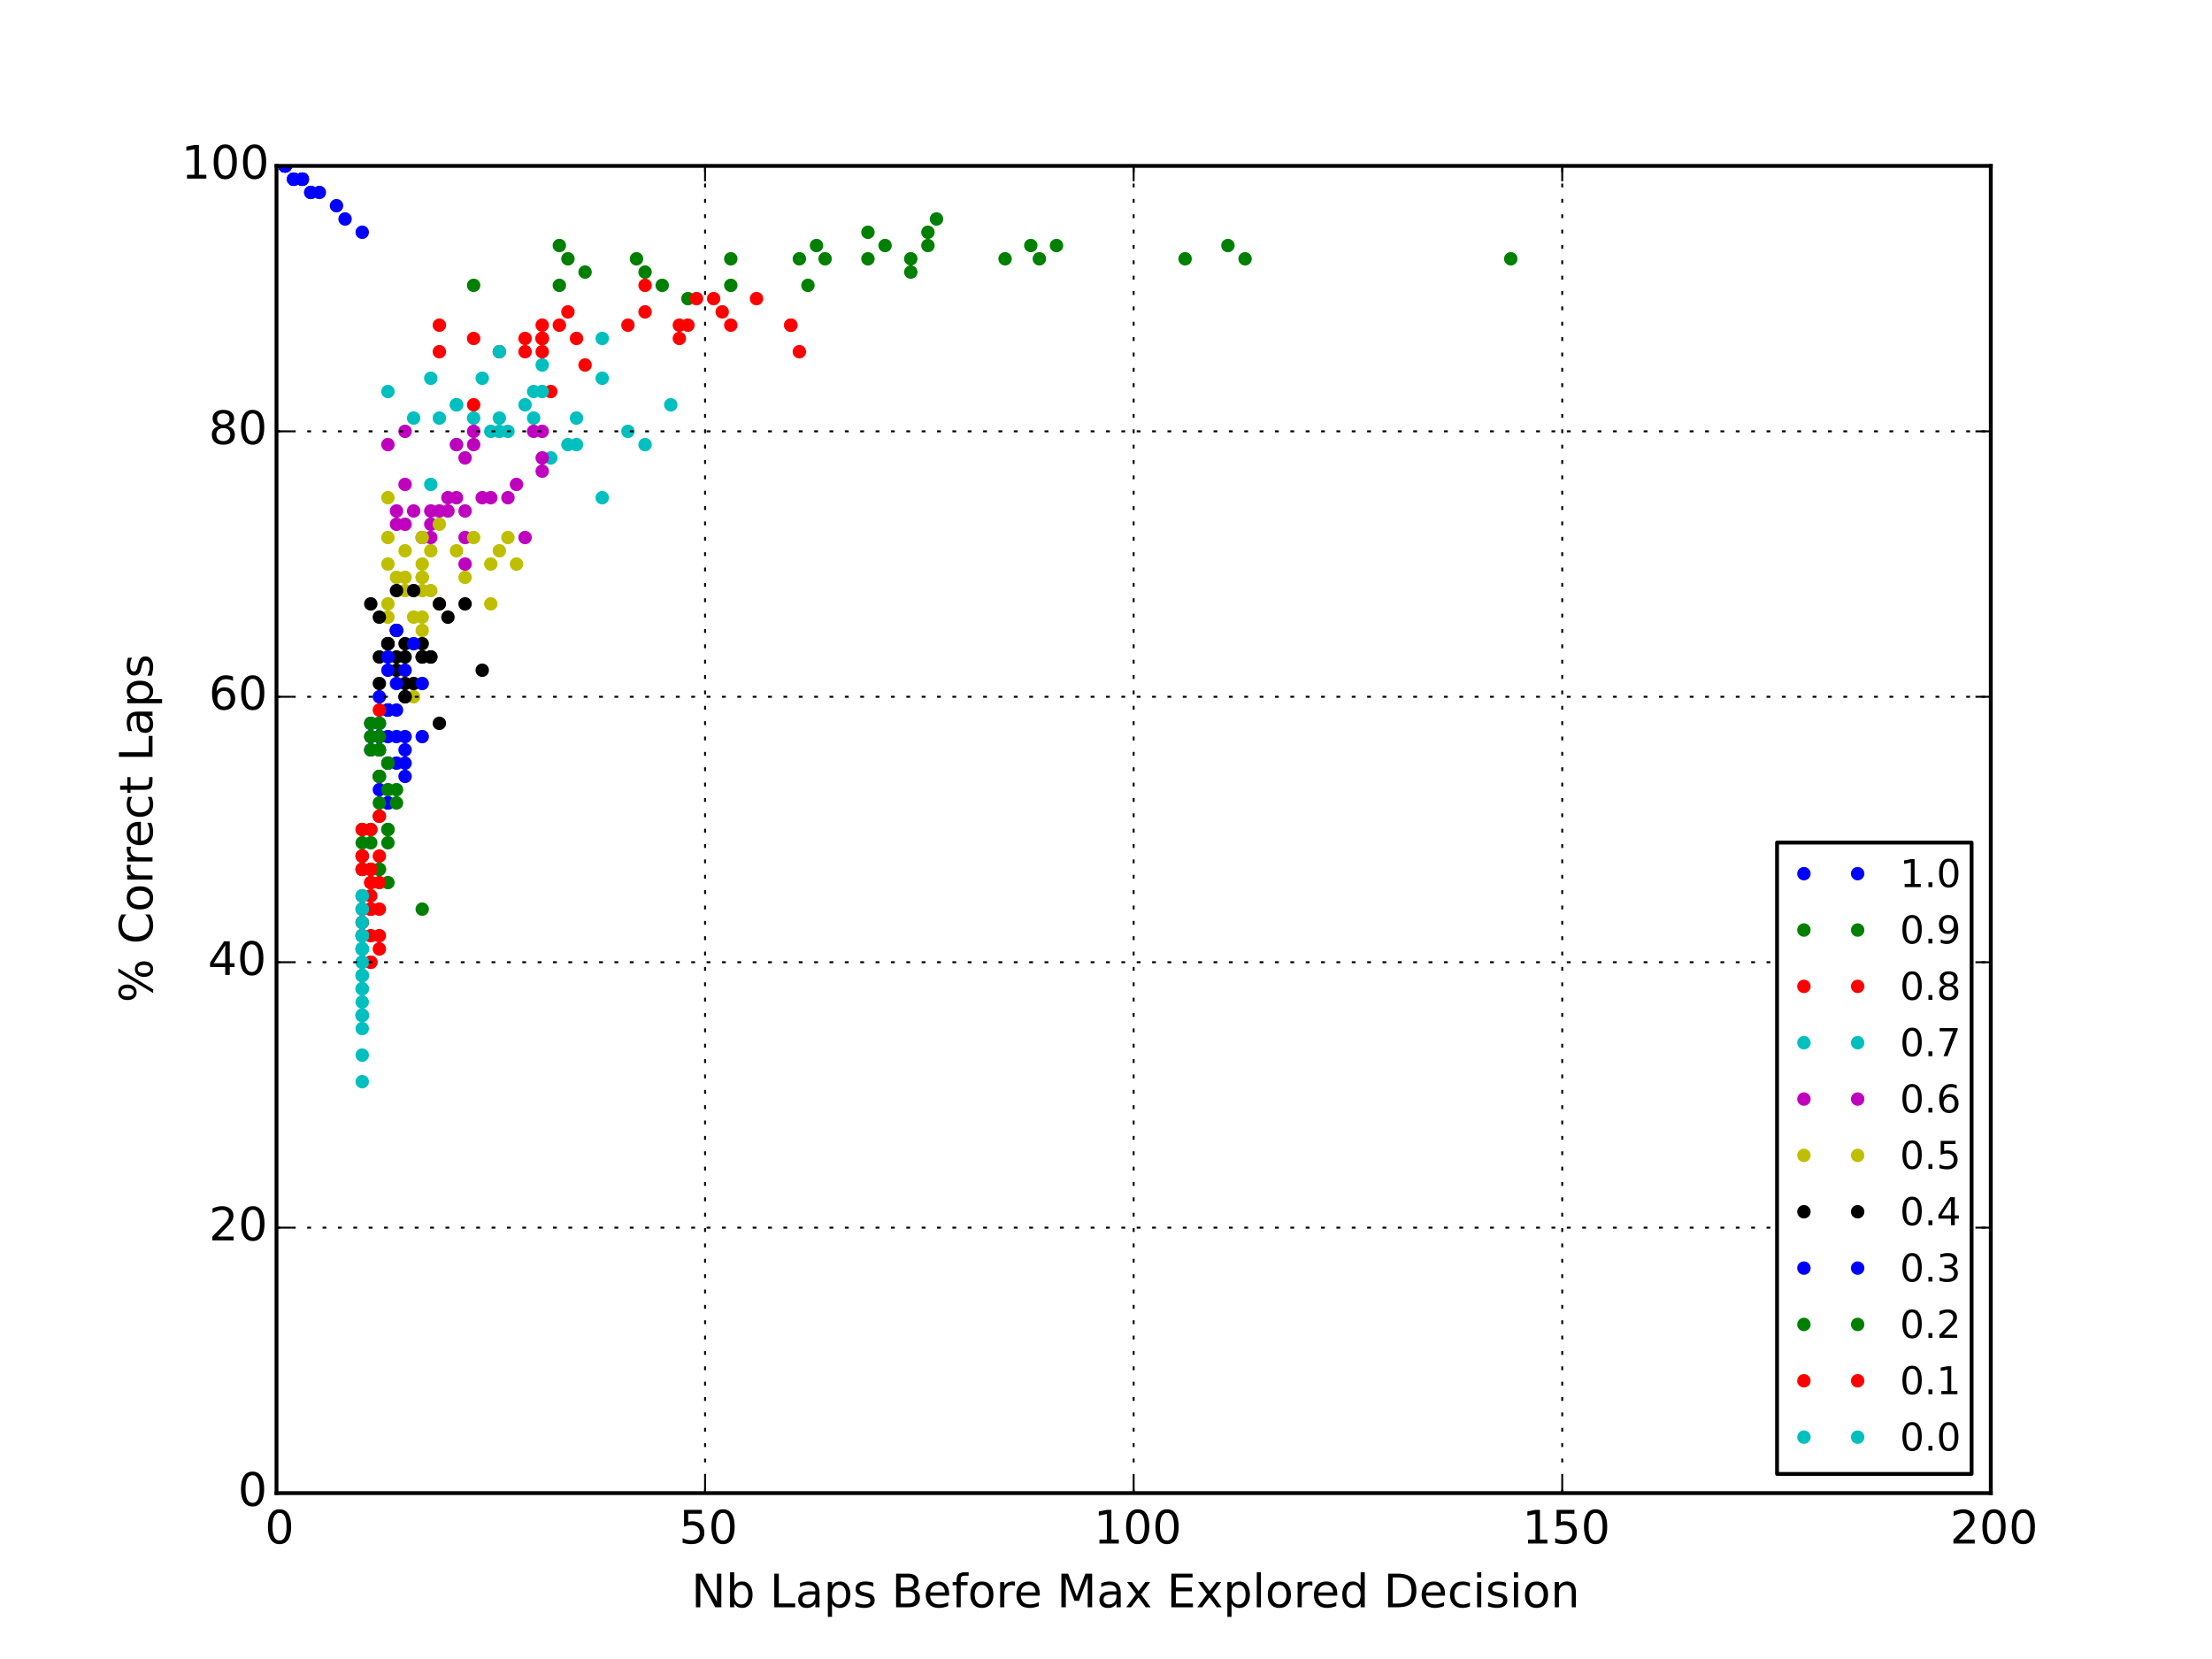 <?xml version="1.0" encoding="utf-8" standalone="no"?>
<!DOCTYPE svg PUBLIC "-//W3C//DTD SVG 1.1//EN"
  "http://www.w3.org/Graphics/SVG/1.1/DTD/svg11.dtd">
<!-- Created with matplotlib (http://matplotlib.org/) -->
<svg height="432pt" version="1.1" viewBox="0 0 576 432" width="576pt" xmlns="http://www.w3.org/2000/svg" xmlns:xlink="http://www.w3.org/1999/xlink">
 <defs>
  <style type="text/css">
*{stroke-linecap:butt;stroke-linejoin:round;}
  </style>
 </defs>
 <g id="figure_1">
  <g id="patch_1">
   <path d="
M0 432
L576 432
L576 0
L0 0
z
" style="fill:#ffffff;"/>
  </g>
  <g id="axes_1">
   <g id="patch_2">
    <path d="
M72 388.8
L518.4 388.8
L518.4 43.2
L72 43.2
z
" style="fill:#ffffff;"/>
   </g>
   <g id="line2d_1">
    <defs>
     <path d="
M0 1.5
C0.398 1.5 0.779 1.342 1.061 1.061
C1.342 0.779 1.5 0.398 1.5 0
C1.5 -0.398 1.342 -0.779 1.061 -1.061
C0.779 -1.342 0.398 -1.5 0 -1.5
C-0.398 -1.5 -0.779 -1.342 -1.061 -1.061
C-1.342 -0.779 -1.5 -0.398 -1.5 0
C-1.5 0.398 -1.342 0.779 -1.061 1.061
C-0.779 1.342 -0.398 1.5 0 1.5
z
" id="m76a7ce5b4a" style="stroke:#0000ff;stroke-width:0.5;"/>
    </defs>
    <g clip-path="url(#p7ff5b81e1d)">
     <use style="fill:#0000ff;stroke:#0000ff;stroke-width:0.5;" x="74.232" xlink:href="#m76a7ce5b4a" y="43.2"/>
     <use style="fill:#0000ff;stroke:#0000ff;stroke-width:0.5;" x="76.464" xlink:href="#m76a7ce5b4a" y="46.656"/>
     <use style="fill:#0000ff;stroke:#0000ff;stroke-width:0.5;" x="74.232" xlink:href="#m76a7ce5b4a" y="43.2"/>
     <use style="fill:#0000ff;stroke:#0000ff;stroke-width:0.5;" x="78.696" xlink:href="#m76a7ce5b4a" y="46.656"/>
     <use style="fill:#0000ff;stroke:#0000ff;stroke-width:0.5;" x="74.232" xlink:href="#m76a7ce5b4a" y="43.2"/>
     <use style="fill:#0000ff;stroke:#0000ff;stroke-width:0.5;" x="78.696" xlink:href="#m76a7ce5b4a" y="46.656"/>
     <use style="fill:#0000ff;stroke:#0000ff;stroke-width:0.5;" x="74.232" xlink:href="#m76a7ce5b4a" y="43.2"/>
     <use style="fill:#0000ff;stroke:#0000ff;stroke-width:0.5;" x="74.232" xlink:href="#m76a7ce5b4a" y="43.2"/>
     <use style="fill:#0000ff;stroke:#0000ff;stroke-width:0.5;" x="89.856" xlink:href="#m76a7ce5b4a" y="57.024"/>
     <use style="fill:#0000ff;stroke:#0000ff;stroke-width:0.5;" x="78.696" xlink:href="#m76a7ce5b4a" y="46.656"/>
     <use style="fill:#0000ff;stroke:#0000ff;stroke-width:0.5;" x="78.696" xlink:href="#m76a7ce5b4a" y="46.656"/>
     <use style="fill:#0000ff;stroke:#0000ff;stroke-width:0.5;" x="74.232" xlink:href="#m76a7ce5b4a" y="43.2"/>
     <use style="fill:#0000ff;stroke:#0000ff;stroke-width:0.5;" x="80.928" xlink:href="#m76a7ce5b4a" y="50.112"/>
     <use style="fill:#0000ff;stroke:#0000ff;stroke-width:0.5;" x="74.232" xlink:href="#m76a7ce5b4a" y="43.2"/>
     <use style="fill:#0000ff;stroke:#0000ff;stroke-width:0.5;" x="74.232" xlink:href="#m76a7ce5b4a" y="43.2"/>
     <use style="fill:#0000ff;stroke:#0000ff;stroke-width:0.5;" x="94.32" xlink:href="#m76a7ce5b4a" y="60.48"/>
     <use style="fill:#0000ff;stroke:#0000ff;stroke-width:0.5;" x="74.232" xlink:href="#m76a7ce5b4a" y="43.2"/>
     <use style="fill:#0000ff;stroke:#0000ff;stroke-width:0.5;" x="78.696" xlink:href="#m76a7ce5b4a" y="46.656"/>
     <use style="fill:#0000ff;stroke:#0000ff;stroke-width:0.5;" x="76.464" xlink:href="#m76a7ce5b4a" y="46.656"/>
     <use style="fill:#0000ff;stroke:#0000ff;stroke-width:0.5;" x="76.464" xlink:href="#m76a7ce5b4a" y="46.656"/>
     <use style="fill:#0000ff;stroke:#0000ff;stroke-width:0.5;" x="74.232" xlink:href="#m76a7ce5b4a" y="43.2"/>
     <use style="fill:#0000ff;stroke:#0000ff;stroke-width:0.5;" x="74.232" xlink:href="#m76a7ce5b4a" y="43.2"/>
     <use style="fill:#0000ff;stroke:#0000ff;stroke-width:0.5;" x="74.232" xlink:href="#m76a7ce5b4a" y="43.2"/>
     <use style="fill:#0000ff;stroke:#0000ff;stroke-width:0.5;" x="74.232" xlink:href="#m76a7ce5b4a" y="43.2"/>
     <use style="fill:#0000ff;stroke:#0000ff;stroke-width:0.5;" x="83.16" xlink:href="#m76a7ce5b4a" y="50.112"/>
     <use style="fill:#0000ff;stroke:#0000ff;stroke-width:0.5;" x="87.624" xlink:href="#m76a7ce5b4a" y="53.568"/>
     <use style="fill:#0000ff;stroke:#0000ff;stroke-width:0.5;" x="76.464" xlink:href="#m76a7ce5b4a" y="46.656"/>
     <use style="fill:#0000ff;stroke:#0000ff;stroke-width:0.5;" x="74.232" xlink:href="#m76a7ce5b4a" y="43.2"/>
     <use style="fill:#0000ff;stroke:#0000ff;stroke-width:0.5;" x="74.232" xlink:href="#m76a7ce5b4a" y="43.2"/>
     <use style="fill:#0000ff;stroke:#0000ff;stroke-width:0.5;" x="78.696" xlink:href="#m76a7ce5b4a" y="46.656"/>
     <use style="fill:#0000ff;stroke:#0000ff;stroke-width:0.5;" x="80.928" xlink:href="#m76a7ce5b4a" y="50.112"/>
    </g>
   </g>
   <g id="line2d_2">
    <defs>
     <path d="
M0 1.5
C0.398 1.5 0.779 1.342 1.061 1.061
C1.342 0.779 1.5 0.398 1.5 0
C1.5 -0.398 1.342 -0.779 1.061 -1.061
C0.779 -1.342 0.398 -1.5 0 -1.5
C-0.398 -1.5 -0.779 -1.342 -1.061 -1.061
C-1.342 -0.779 -1.5 -0.398 -1.5 0
C-1.5 0.398 -1.342 0.779 -1.061 1.061
C-0.779 1.342 -0.398 1.5 0 1.5
z
" id="mb0b177905e" style="stroke:#008000;stroke-width:0.5;"/>
    </defs>
    <g clip-path="url(#p7ff5b81e1d)">
     <use style="fill:#008000;stroke:#008000;stroke-width:0.5;" x="237.168" xlink:href="#mb0b177905e" y="67.392"/>
     <use style="fill:#008000;stroke:#008000;stroke-width:0.5;" x="190.296" xlink:href="#mb0b177905e" y="67.392"/>
     <use style="fill:#008000;stroke:#008000;stroke-width:0.5;" x="214.848" xlink:href="#mb0b177905e" y="67.392"/>
     <use style="fill:#008000;stroke:#008000;stroke-width:0.5;" x="241.632" xlink:href="#mb0b177905e" y="60.48"/>
     <use style="fill:#008000;stroke:#008000;stroke-width:0.5;" x="308.592" xlink:href="#mb0b177905e" y="67.392"/>
     <use style="fill:#008000;stroke:#008000;stroke-width:0.5;" x="270.648" xlink:href="#mb0b177905e" y="67.392"/>
     <use style="fill:#008000;stroke:#008000;stroke-width:0.5;" x="243.864" xlink:href="#mb0b177905e" y="57.024"/>
     <use style="fill:#008000;stroke:#008000;stroke-width:0.5;" x="241.632" xlink:href="#mb0b177905e" y="63.936"/>
     <use style="fill:#008000;stroke:#008000;stroke-width:0.5;" x="190.296" xlink:href="#mb0b177905e" y="74.304"/>
     <use style="fill:#008000;stroke:#008000;stroke-width:0.5;" x="152.352" xlink:href="#mb0b177905e" y="70.848"/>
     <use style="fill:#008000;stroke:#008000;stroke-width:0.5;" x="165.744" xlink:href="#mb0b177905e" y="67.392"/>
     <use style="fill:#008000;stroke:#008000;stroke-width:0.5;" x="145.656" xlink:href="#mb0b177905e" y="63.936"/>
     <use style="fill:#008000;stroke:#008000;stroke-width:0.5;" x="237.168" xlink:href="#mb0b177905e" y="70.848"/>
     <use style="fill:#008000;stroke:#008000;stroke-width:0.5;" x="230.472" xlink:href="#mb0b177905e" y="63.936"/>
     <use style="fill:#008000;stroke:#008000;stroke-width:0.5;" x="226.008" xlink:href="#mb0b177905e" y="60.48"/>
     <use style="fill:#008000;stroke:#008000;stroke-width:0.5;" x="147.888" xlink:href="#mb0b177905e" y="67.392"/>
     <use style="fill:#008000;stroke:#008000;stroke-width:0.5;" x="393.408" xlink:href="#mb0b177905e" y="67.392"/>
     <use style="fill:#008000;stroke:#008000;stroke-width:0.5;" x="268.416" xlink:href="#mb0b177905e" y="63.936"/>
     <use style="fill:#008000;stroke:#008000;stroke-width:0.5;" x="226.008" xlink:href="#mb0b177905e" y="67.392"/>
     <use style="fill:#008000;stroke:#008000;stroke-width:0.5;" x="179.136" xlink:href="#mb0b177905e" y="77.76"/>
     <use style="fill:#008000;stroke:#008000;stroke-width:0.5;" x="324.216" xlink:href="#mb0b177905e" y="67.392"/>
     <use style="fill:#008000;stroke:#008000;stroke-width:0.5;" x="212.616" xlink:href="#mb0b177905e" y="63.936"/>
     <use style="fill:#008000;stroke:#008000;stroke-width:0.5;" x="208.152" xlink:href="#mb0b177905e" y="67.392"/>
     <use style="fill:#008000;stroke:#008000;stroke-width:0.5;" x="319.752" xlink:href="#mb0b177905e" y="63.936"/>
     <use style="fill:#008000;stroke:#008000;stroke-width:0.5;" x="210.384" xlink:href="#mb0b177905e" y="74.304"/>
     <use style="fill:#008000;stroke:#008000;stroke-width:0.5;" x="172.44" xlink:href="#mb0b177905e" y="74.304"/>
     <use style="fill:#008000;stroke:#008000;stroke-width:0.5;" x="145.656" xlink:href="#mb0b177905e" y="74.304"/>
     <use style="fill:#008000;stroke:#008000;stroke-width:0.5;" x="275.112" xlink:href="#mb0b177905e" y="63.936"/>
     <use style="fill:#008000;stroke:#008000;stroke-width:0.5;" x="261.72" xlink:href="#mb0b177905e" y="67.392"/>
     <use style="fill:#008000;stroke:#008000;stroke-width:0.5;" x="123.336" xlink:href="#mb0b177905e" y="74.304"/>
     <use style="fill:#008000;stroke:#008000;stroke-width:0.5;" x="167.976" xlink:href="#mb0b177905e" y="70.848"/>
    </g>
   </g>
   <g id="line2d_3">
    <defs>
     <path d="
M0 1.5
C0.398 1.5 0.779 1.342 1.061 1.061
C1.342 0.779 1.5 0.398 1.5 0
C1.5 -0.398 1.342 -0.779 1.061 -1.061
C0.779 -1.342 0.398 -1.5 0 -1.5
C-0.398 -1.5 -0.779 -1.342 -1.061 -1.061
C-1.342 -0.779 -1.5 -0.398 -1.5 0
C-1.5 0.398 -1.342 0.779 -1.061 1.061
C-0.779 1.342 -0.398 1.5 0 1.5
z
" id="ma07bdd5909" style="stroke:#ff0000;stroke-width:0.5;"/>
    </defs>
    <g clip-path="url(#p7ff5b81e1d)">
     <use style="fill:#ff0000;stroke:#ff0000;stroke-width:0.5;" x="141.192" xlink:href="#ma07bdd5909" y="88.128"/>
     <use style="fill:#ff0000;stroke:#ff0000;stroke-width:0.5;" x="176.904" xlink:href="#ma07bdd5909" y="88.128"/>
     <use style="fill:#ff0000;stroke:#ff0000;stroke-width:0.5;" x="147.888" xlink:href="#ma07bdd5909" y="81.216"/>
     <use style="fill:#ff0000;stroke:#ff0000;stroke-width:0.5;" x="167.976" xlink:href="#ma07bdd5909" y="74.304"/>
     <use style="fill:#ff0000;stroke:#ff0000;stroke-width:0.5;" x="196.992" xlink:href="#ma07bdd5909" y="77.76"/>
     <use style="fill:#ff0000;stroke:#ff0000;stroke-width:0.5;" x="123.336" xlink:href="#ma07bdd5909" y="105.408"/>
     <use style="fill:#ff0000;stroke:#ff0000;stroke-width:0.5;" x="179.136" xlink:href="#ma07bdd5909" y="84.672"/>
     <use style="fill:#ff0000;stroke:#ff0000;stroke-width:0.5;" x="185.832" xlink:href="#ma07bdd5909" y="77.76"/>
     <use style="fill:#ff0000;stroke:#ff0000;stroke-width:0.5;" x="136.728" xlink:href="#ma07bdd5909" y="88.128"/>
     <use style="fill:#ff0000;stroke:#ff0000;stroke-width:0.5;" x="145.656" xlink:href="#ma07bdd5909" y="84.672"/>
     <use style="fill:#ff0000;stroke:#ff0000;stroke-width:0.5;" x="141.192" xlink:href="#ma07bdd5909" y="84.672"/>
     <use style="fill:#ff0000;stroke:#ff0000;stroke-width:0.5;" x="114.408" xlink:href="#ma07bdd5909" y="84.672"/>
     <use style="fill:#ff0000;stroke:#ff0000;stroke-width:0.5;" x="141.192" xlink:href="#ma07bdd5909" y="88.128"/>
     <use style="fill:#ff0000;stroke:#ff0000;stroke-width:0.5;" x="150.12" xlink:href="#ma07bdd5909" y="88.128"/>
     <use style="fill:#ff0000;stroke:#ff0000;stroke-width:0.5;" x="190.296" xlink:href="#ma07bdd5909" y="84.672"/>
     <use style="fill:#ff0000;stroke:#ff0000;stroke-width:0.5;" x="141.192" xlink:href="#ma07bdd5909" y="88.128"/>
     <use style="fill:#ff0000;stroke:#ff0000;stroke-width:0.5;" x="205.92" xlink:href="#ma07bdd5909" y="84.672"/>
     <use style="fill:#ff0000;stroke:#ff0000;stroke-width:0.5;" x="141.192" xlink:href="#ma07bdd5909" y="91.584"/>
     <use style="fill:#ff0000;stroke:#ff0000;stroke-width:0.5;" x="181.368" xlink:href="#ma07bdd5909" y="77.76"/>
     <use style="fill:#ff0000;stroke:#ff0000;stroke-width:0.5;" x="143.424" xlink:href="#ma07bdd5909" y="101.952"/>
     <use style="fill:#ff0000;stroke:#ff0000;stroke-width:0.5;" x="208.152" xlink:href="#ma07bdd5909" y="91.584"/>
     <use style="fill:#ff0000;stroke:#ff0000;stroke-width:0.5;" x="188.064" xlink:href="#ma07bdd5909" y="81.216"/>
     <use style="fill:#ff0000;stroke:#ff0000;stroke-width:0.5;" x="123.336" xlink:href="#ma07bdd5909" y="88.128"/>
     <use style="fill:#ff0000;stroke:#ff0000;stroke-width:0.5;" x="130.032" xlink:href="#ma07bdd5909" y="91.584"/>
     <use style="fill:#ff0000;stroke:#ff0000;stroke-width:0.5;" x="176.904" xlink:href="#ma07bdd5909" y="84.672"/>
     <use style="fill:#ff0000;stroke:#ff0000;stroke-width:0.5;" x="152.352" xlink:href="#ma07bdd5909" y="95.04"/>
     <use style="fill:#ff0000;stroke:#ff0000;stroke-width:0.5;" x="136.728" xlink:href="#ma07bdd5909" y="91.584"/>
     <use style="fill:#ff0000;stroke:#ff0000;stroke-width:0.5;" x="163.512" xlink:href="#ma07bdd5909" y="84.672"/>
     <use style="fill:#ff0000;stroke:#ff0000;stroke-width:0.5;" x="205.92" xlink:href="#ma07bdd5909" y="84.672"/>
     <use style="fill:#ff0000;stroke:#ff0000;stroke-width:0.5;" x="114.408" xlink:href="#ma07bdd5909" y="91.584"/>
     <use style="fill:#ff0000;stroke:#ff0000;stroke-width:0.5;" x="167.976" xlink:href="#ma07bdd5909" y="81.216"/>
    </g>
   </g>
   <g id="line2d_4">
    <defs>
     <path d="
M0 1.5
C0.398 1.5 0.779 1.342 1.061 1.061
C1.342 0.779 1.5 0.398 1.5 0
C1.5 -0.398 1.342 -0.779 1.061 -1.061
C0.779 -1.342 0.398 -1.5 0 -1.5
C-0.398 -1.5 -0.779 -1.342 -1.061 -1.061
C-1.342 -0.779 -1.5 -0.398 -1.5 0
C-1.5 0.398 -1.342 0.779 -1.061 1.061
C-0.779 1.342 -0.398 1.5 0 1.5
z
" id="m977c291b42" style="stroke:#00bfbf;stroke-width:0.5;"/>
    </defs>
    <g clip-path="url(#p7ff5b81e1d)">
     <use style="fill:#00bfbf;stroke:#00bfbf;stroke-width:0.5;" x="127.8" xlink:href="#m977c291b42" y="112.32"/>
     <use style="fill:#00bfbf;stroke:#00bfbf;stroke-width:0.5;" x="163.512" xlink:href="#m977c291b42" y="112.32"/>
     <use style="fill:#00bfbf;stroke:#00bfbf;stroke-width:0.5;" x="138.96" xlink:href="#m977c291b42" y="101.952"/>
     <use style="fill:#00bfbf;stroke:#00bfbf;stroke-width:0.5;" x="138.96" xlink:href="#m977c291b42" y="108.864"/>
     <use style="fill:#00bfbf;stroke:#00bfbf;stroke-width:0.5;" x="167.976" xlink:href="#m977c291b42" y="115.776"/>
     <use style="fill:#00bfbf;stroke:#00bfbf;stroke-width:0.5;" x="112.176" xlink:href="#m977c291b42" y="126.144"/>
     <use style="fill:#00bfbf;stroke:#00bfbf;stroke-width:0.5;" x="130.032" xlink:href="#m977c291b42" y="91.584"/>
     <use style="fill:#00bfbf;stroke:#00bfbf;stroke-width:0.5;" x="147.888" xlink:href="#m977c291b42" y="115.776"/>
     <use style="fill:#00bfbf;stroke:#00bfbf;stroke-width:0.5;" x="132.264" xlink:href="#m977c291b42" y="112.32"/>
     <use style="fill:#00bfbf;stroke:#00bfbf;stroke-width:0.5;" x="125.568" xlink:href="#m977c291b42" y="98.496"/>
     <use style="fill:#00bfbf;stroke:#00bfbf;stroke-width:0.5;" x="114.408" xlink:href="#m977c291b42" y="108.864"/>
     <use style="fill:#00bfbf;stroke:#00bfbf;stroke-width:0.5;" x="123.336" xlink:href="#m977c291b42" y="108.864"/>
     <use style="fill:#00bfbf;stroke:#00bfbf;stroke-width:0.5;" x="141.192" xlink:href="#m977c291b42" y="101.952"/>
     <use style="fill:#00bfbf;stroke:#00bfbf;stroke-width:0.5;" x="156.816" xlink:href="#m977c291b42" y="88.128"/>
     <use style="fill:#00bfbf;stroke:#00bfbf;stroke-width:0.5;" x="112.176" xlink:href="#m977c291b42" y="98.496"/>
     <use style="fill:#00bfbf;stroke:#00bfbf;stroke-width:0.5;" x="141.192" xlink:href="#m977c291b42" y="95.04"/>
     <use style="fill:#00bfbf;stroke:#00bfbf;stroke-width:0.5;" x="107.712" xlink:href="#m977c291b42" y="108.864"/>
     <use style="fill:#00bfbf;stroke:#00bfbf;stroke-width:0.5;" x="136.728" xlink:href="#m977c291b42" y="105.408"/>
     <use style="fill:#00bfbf;stroke:#00bfbf;stroke-width:0.5;" x="143.424" xlink:href="#m977c291b42" y="119.232"/>
     <use style="fill:#00bfbf;stroke:#00bfbf;stroke-width:0.5;" x="118.872" xlink:href="#m977c291b42" y="115.776"/>
     <use style="fill:#00bfbf;stroke:#00bfbf;stroke-width:0.5;" x="174.672" xlink:href="#m977c291b42" y="105.408"/>
     <use style="fill:#00bfbf;stroke:#00bfbf;stroke-width:0.5;" x="118.872" xlink:href="#m977c291b42" y="105.408"/>
     <use style="fill:#00bfbf;stroke:#00bfbf;stroke-width:0.5;" x="130.032" xlink:href="#m977c291b42" y="112.32"/>
     <use style="fill:#00bfbf;stroke:#00bfbf;stroke-width:0.5;" x="130.032" xlink:href="#m977c291b42" y="108.864"/>
     <use style="fill:#00bfbf;stroke:#00bfbf;stroke-width:0.5;" x="150.12" xlink:href="#m977c291b42" y="115.776"/>
     <use style="fill:#00bfbf;stroke:#00bfbf;stroke-width:0.5;" x="118.872" xlink:href="#m977c291b42" y="105.408"/>
     <use style="fill:#00bfbf;stroke:#00bfbf;stroke-width:0.5;" x="156.816" xlink:href="#m977c291b42" y="98.496"/>
     <use style="fill:#00bfbf;stroke:#00bfbf;stroke-width:0.5;" x="156.816" xlink:href="#m977c291b42" y="129.6"/>
     <use style="fill:#00bfbf;stroke:#00bfbf;stroke-width:0.5;" x="101.016" xlink:href="#m977c291b42" y="101.952"/>
     <use style="fill:#00bfbf;stroke:#00bfbf;stroke-width:0.5;" x="150.12" xlink:href="#m977c291b42" y="108.864"/>
    </g>
   </g>
   <g id="line2d_5">
    <defs>
     <path d="
M0 1.5
C0.398 1.5 0.779 1.342 1.061 1.061
C1.342 0.779 1.5 0.398 1.5 0
C1.5 -0.398 1.342 -0.779 1.061 -1.061
C0.779 -1.342 0.398 -1.5 0 -1.5
C-0.398 -1.5 -0.779 -1.342 -1.061 -1.061
C-1.342 -0.779 -1.5 -0.398 -1.5 0
C-1.5 0.398 -1.342 0.779 -1.061 1.061
C-0.779 1.342 -0.398 1.5 0 1.5
z
" id="m56b4842580" style="stroke:#bf00bf;stroke-width:0.5;"/>
    </defs>
    <g clip-path="url(#p7ff5b81e1d)">
     <use style="fill:#bf00bf;stroke:#bf00bf;stroke-width:0.5;" x="105.48" xlink:href="#m56b4842580" y="126.144"/>
     <use style="fill:#bf00bf;stroke:#bf00bf;stroke-width:0.5;" x="121.104" xlink:href="#m56b4842580" y="119.232"/>
     <use style="fill:#bf00bf;stroke:#bf00bf;stroke-width:0.5;" x="132.264" xlink:href="#m56b4842580" y="129.6"/>
     <use style="fill:#bf00bf;stroke:#bf00bf;stroke-width:0.5;" x="114.408" xlink:href="#m56b4842580" y="133.056"/>
     <use style="fill:#bf00bf;stroke:#bf00bf;stroke-width:0.5;" x="136.728" xlink:href="#m56b4842580" y="139.968"/>
     <use style="fill:#bf00bf;stroke:#bf00bf;stroke-width:0.5;" x="112.176" xlink:href="#m56b4842580" y="136.512"/>
     <use style="fill:#bf00bf;stroke:#bf00bf;stroke-width:0.5;" x="127.8" xlink:href="#m56b4842580" y="129.6"/>
     <use style="fill:#bf00bf;stroke:#bf00bf;stroke-width:0.5;" x="138.96" xlink:href="#m56b4842580" y="112.32"/>
     <use style="fill:#bf00bf;stroke:#bf00bf;stroke-width:0.5;" x="121.104" xlink:href="#m56b4842580" y="139.968"/>
     <use style="fill:#bf00bf;stroke:#bf00bf;stroke-width:0.5;" x="125.568" xlink:href="#m56b4842580" y="129.6"/>
     <use style="fill:#bf00bf;stroke:#bf00bf;stroke-width:0.5;" x="123.336" xlink:href="#m56b4842580" y="112.32"/>
     <use style="fill:#bf00bf;stroke:#bf00bf;stroke-width:0.5;" x="107.712" xlink:href="#m56b4842580" y="133.056"/>
     <use style="fill:#bf00bf;stroke:#bf00bf;stroke-width:0.5;" x="123.336" xlink:href="#m56b4842580" y="115.776"/>
     <use style="fill:#bf00bf;stroke:#bf00bf;stroke-width:0.5;" x="121.104" xlink:href="#m56b4842580" y="133.056"/>
     <use style="fill:#bf00bf;stroke:#bf00bf;stroke-width:0.5;" x="141.192" xlink:href="#m56b4842580" y="119.232"/>
     <use style="fill:#bf00bf;stroke:#bf00bf;stroke-width:0.5;" x="112.176" xlink:href="#m56b4842580" y="139.968"/>
     <use style="fill:#bf00bf;stroke:#bf00bf;stroke-width:0.5;" x="118.872" xlink:href="#m56b4842580" y="115.776"/>
     <use style="fill:#bf00bf;stroke:#bf00bf;stroke-width:0.5;" x="105.48" xlink:href="#m56b4842580" y="112.32"/>
     <use style="fill:#bf00bf;stroke:#bf00bf;stroke-width:0.5;" x="109.944" xlink:href="#m56b4842580" y="139.968"/>
     <use style="fill:#bf00bf;stroke:#bf00bf;stroke-width:0.5;" x="116.64" xlink:href="#m56b4842580" y="133.056"/>
     <use style="fill:#bf00bf;stroke:#bf00bf;stroke-width:0.5;" x="116.64" xlink:href="#m56b4842580" y="129.6"/>
     <use style="fill:#bf00bf;stroke:#bf00bf;stroke-width:0.5;" x="141.192" xlink:href="#m56b4842580" y="122.688"/>
     <use style="fill:#bf00bf;stroke:#bf00bf;stroke-width:0.5;" x="105.48" xlink:href="#m56b4842580" y="136.512"/>
     <use style="fill:#bf00bf;stroke:#bf00bf;stroke-width:0.5;" x="121.104" xlink:href="#m56b4842580" y="146.88"/>
     <use style="fill:#bf00bf;stroke:#bf00bf;stroke-width:0.5;" x="118.872" xlink:href="#m56b4842580" y="129.6"/>
     <use style="fill:#bf00bf;stroke:#bf00bf;stroke-width:0.5;" x="103.248" xlink:href="#m56b4842580" y="136.512"/>
     <use style="fill:#bf00bf;stroke:#bf00bf;stroke-width:0.5;" x="112.176" xlink:href="#m56b4842580" y="133.056"/>
     <use style="fill:#bf00bf;stroke:#bf00bf;stroke-width:0.5;" x="134.496" xlink:href="#m56b4842580" y="126.144"/>
     <use style="fill:#bf00bf;stroke:#bf00bf;stroke-width:0.5;" x="141.192" xlink:href="#m56b4842580" y="112.32"/>
     <use style="fill:#bf00bf;stroke:#bf00bf;stroke-width:0.5;" x="101.016" xlink:href="#m56b4842580" y="115.776"/>
     <use style="fill:#bf00bf;stroke:#bf00bf;stroke-width:0.5;" x="103.248" xlink:href="#m56b4842580" y="133.056"/>
    </g>
   </g>
   <g id="line2d_6">
    <defs>
     <path d="
M0 1.5
C0.398 1.5 0.779 1.342 1.061 1.061
C1.342 0.779 1.5 0.398 1.5 0
C1.5 -0.398 1.342 -0.779 1.061 -1.061
C0.779 -1.342 0.398 -1.5 0 -1.5
C-0.398 -1.5 -0.779 -1.342 -1.061 -1.061
C-1.342 -0.779 -1.5 -0.398 -1.5 0
C-1.5 0.398 -1.342 0.779 -1.061 1.061
C-0.779 1.342 -0.398 1.5 0 1.5
z
" id="m9163a0d364" style="stroke:#bfbf00;stroke-width:0.5;"/>
    </defs>
    <g clip-path="url(#p7ff5b81e1d)">
     <use style="fill:#bfbf00;stroke:#bfbf00;stroke-width:0.5;" x="105.48" xlink:href="#m9163a0d364" y="143.424"/>
     <use style="fill:#bfbf00;stroke:#bfbf00;stroke-width:0.5;" x="109.944" xlink:href="#m9163a0d364" y="150.336"/>
     <use style="fill:#bfbf00;stroke:#bfbf00;stroke-width:0.5;" x="109.944" xlink:href="#m9163a0d364" y="146.88"/>
     <use style="fill:#bfbf00;stroke:#bfbf00;stroke-width:0.5;" x="105.48" xlink:href="#m9163a0d364" y="153.792"/>
     <use style="fill:#bfbf00;stroke:#bfbf00;stroke-width:0.5;" x="127.8" xlink:href="#m9163a0d364" y="146.88"/>
     <use style="fill:#bfbf00;stroke:#bfbf00;stroke-width:0.5;" x="109.944" xlink:href="#m9163a0d364" y="164.16"/>
     <use style="fill:#bfbf00;stroke:#bfbf00;stroke-width:0.5;" x="127.8" xlink:href="#m9163a0d364" y="157.248"/>
     <use style="fill:#bfbf00;stroke:#bfbf00;stroke-width:0.5;" x="112.176" xlink:href="#m9163a0d364" y="143.424"/>
     <use style="fill:#bfbf00;stroke:#bfbf00;stroke-width:0.5;" x="121.104" xlink:href="#m9163a0d364" y="150.336"/>
     <use style="fill:#bfbf00;stroke:#bfbf00;stroke-width:0.5;" x="112.176" xlink:href="#m9163a0d364" y="153.792"/>
     <use style="fill:#bfbf00;stroke:#bfbf00;stroke-width:0.5;" x="123.336" xlink:href="#m9163a0d364" y="139.968"/>
     <use style="fill:#bfbf00;stroke:#bfbf00;stroke-width:0.5;" x="101.016" xlink:href="#m9163a0d364" y="160.704"/>
     <use style="fill:#bfbf00;stroke:#bfbf00;stroke-width:0.5;" x="114.408" xlink:href="#m9163a0d364" y="136.512"/>
     <use style="fill:#bfbf00;stroke:#bfbf00;stroke-width:0.5;" x="114.408" xlink:href="#m9163a0d364" y="157.248"/>
     <use style="fill:#bfbf00;stroke:#bfbf00;stroke-width:0.5;" x="134.496" xlink:href="#m9163a0d364" y="146.88"/>
     <use style="fill:#bfbf00;stroke:#bfbf00;stroke-width:0.5;" x="105.48" xlink:href="#m9163a0d364" y="150.336"/>
     <use style="fill:#bfbf00;stroke:#bfbf00;stroke-width:0.5;" x="109.944" xlink:href="#m9163a0d364" y="139.968"/>
     <use style="fill:#bfbf00;stroke:#bfbf00;stroke-width:0.5;" x="101.016" xlink:href="#m9163a0d364" y="129.6"/>
     <use style="fill:#bfbf00;stroke:#bfbf00;stroke-width:0.5;" x="107.712" xlink:href="#m9163a0d364" y="160.704"/>
     <use style="fill:#bfbf00;stroke:#bfbf00;stroke-width:0.5;" x="107.712" xlink:href="#m9163a0d364" y="181.44"/>
     <use style="fill:#bfbf00;stroke:#bfbf00;stroke-width:0.5;" x="109.944" xlink:href="#m9163a0d364" y="153.792"/>
     <use style="fill:#bfbf00;stroke:#bfbf00;stroke-width:0.5;" x="130.032" xlink:href="#m9163a0d364" y="143.424"/>
     <use style="fill:#bfbf00;stroke:#bfbf00;stroke-width:0.5;" x="101.016" xlink:href="#m9163a0d364" y="146.88"/>
     <use style="fill:#bfbf00;stroke:#bfbf00;stroke-width:0.5;" x="109.944" xlink:href="#m9163a0d364" y="150.336"/>
     <use style="fill:#bfbf00;stroke:#bfbf00;stroke-width:0.5;" x="109.944" xlink:href="#m9163a0d364" y="160.704"/>
     <use style="fill:#bfbf00;stroke:#bfbf00;stroke-width:0.5;" x="103.248" xlink:href="#m9163a0d364" y="164.16"/>
     <use style="fill:#bfbf00;stroke:#bfbf00;stroke-width:0.5;" x="101.016" xlink:href="#m9163a0d364" y="157.248"/>
     <use style="fill:#bfbf00;stroke:#bfbf00;stroke-width:0.5;" x="118.872" xlink:href="#m9163a0d364" y="143.424"/>
     <use style="fill:#bfbf00;stroke:#bfbf00;stroke-width:0.5;" x="132.264" xlink:href="#m9163a0d364" y="139.968"/>
     <use style="fill:#bfbf00;stroke:#bfbf00;stroke-width:0.5;" x="101.016" xlink:href="#m9163a0d364" y="139.968"/>
     <use style="fill:#bfbf00;stroke:#bfbf00;stroke-width:0.5;" x="103.248" xlink:href="#m9163a0d364" y="150.336"/>
    </g>
   </g>
   <g id="line2d_7">
    <defs>
     <path d="
M0 1.5
C0.398 1.5 0.779 1.342 1.061 1.061
C1.342 0.779 1.5 0.398 1.5 0
C1.5 -0.398 1.342 -0.779 1.061 -1.061
C0.779 -1.342 0.398 -1.5 0 -1.5
C-0.398 -1.5 -0.779 -1.342 -1.061 -1.061
C-1.342 -0.779 -1.5 -0.398 -1.5 0
C-1.5 0.398 -1.342 0.779 -1.061 1.061
C-0.779 1.342 -0.398 1.5 0 1.5
z
" id="m66763a63fb" style="stroke:#000000;stroke-width:0.5;"/>
    </defs>
    <g clip-path="url(#p7ff5b81e1d)">
     <use style="stroke:#000000;stroke-width:0.5;" x="98.784" xlink:href="#m66763a63fb" y="160.704"/>
     <use style="stroke:#000000;stroke-width:0.5;" x="109.944" xlink:href="#m66763a63fb" y="167.616"/>
     <use style="stroke:#000000;stroke-width:0.5;" x="105.48" xlink:href="#m66763a63fb" y="171.072"/>
     <use style="stroke:#000000;stroke-width:0.5;" x="105.48" xlink:href="#m66763a63fb" y="181.44"/>
     <use style="stroke:#000000;stroke-width:0.5;" x="121.104" xlink:href="#m66763a63fb" y="157.248"/>
     <use style="stroke:#000000;stroke-width:0.5;" x="105.48" xlink:href="#m66763a63fb" y="177.984"/>
     <use style="stroke:#000000;stroke-width:0.5;" x="125.568" xlink:href="#m66763a63fb" y="174.528"/>
     <use style="stroke:#000000;stroke-width:0.5;" x="105.48" xlink:href="#m66763a63fb" y="167.616"/>
     <use style="stroke:#000000;stroke-width:0.5;" x="112.176" xlink:href="#m66763a63fb" y="171.072"/>
     <use style="stroke:#000000;stroke-width:0.5;" x="112.176" xlink:href="#m66763a63fb" y="171.072"/>
     <use style="stroke:#000000;stroke-width:0.5;" x="107.712" xlink:href="#m66763a63fb" y="153.792"/>
     <use style="stroke:#000000;stroke-width:0.5;" x="98.784" xlink:href="#m66763a63fb" y="177.984"/>
     <use style="stroke:#000000;stroke-width:0.5;" x="103.248" xlink:href="#m66763a63fb" y="164.16"/>
     <use style="stroke:#000000;stroke-width:0.5;" x="109.944" xlink:href="#m66763a63fb" y="171.072"/>
     <use style="stroke:#000000;stroke-width:0.5;" x="101.016" xlink:href="#m66763a63fb" y="167.616"/>
     <use style="stroke:#000000;stroke-width:0.5;" x="103.248" xlink:href="#m66763a63fb" y="171.072"/>
     <use style="stroke:#000000;stroke-width:0.5;" x="105.48" xlink:href="#m66763a63fb" y="181.44"/>
     <use style="stroke:#000000;stroke-width:0.5;" x="101.016" xlink:href="#m66763a63fb" y="167.616"/>
     <use style="stroke:#000000;stroke-width:0.5;" x="101.016" xlink:href="#m66763a63fb" y="167.616"/>
     <use style="stroke:#000000;stroke-width:0.5;" x="98.784" xlink:href="#m66763a63fb" y="195.264"/>
     <use style="stroke:#000000;stroke-width:0.5;" x="107.712" xlink:href="#m66763a63fb" y="177.984"/>
     <use style="stroke:#000000;stroke-width:0.5;" x="114.408" xlink:href="#m66763a63fb" y="188.352"/>
     <use style="stroke:#000000;stroke-width:0.5;" x="96.552" xlink:href="#m66763a63fb" y="157.248"/>
     <use style="stroke:#000000;stroke-width:0.5;" x="103.248" xlink:href="#m66763a63fb" y="164.16"/>
     <use style="stroke:#000000;stroke-width:0.5;" x="109.944" xlink:href="#m66763a63fb" y="171.072"/>
     <use style="stroke:#000000;stroke-width:0.5;" x="103.248" xlink:href="#m66763a63fb" y="153.792"/>
     <use style="stroke:#000000;stroke-width:0.5;" x="101.016" xlink:href="#m66763a63fb" y="184.896"/>
     <use style="stroke:#000000;stroke-width:0.5;" x="114.408" xlink:href="#m66763a63fb" y="157.248"/>
     <use style="stroke:#000000;stroke-width:0.5;" x="116.64" xlink:href="#m66763a63fb" y="160.704"/>
     <use style="stroke:#000000;stroke-width:0.5;" x="98.784" xlink:href="#m66763a63fb" y="171.072"/>
     <use style="stroke:#000000;stroke-width:0.5;" x="103.248" xlink:href="#m66763a63fb" y="174.528"/>
    </g>
   </g>
   <g id="line2d_8">
    <g clip-path="url(#p7ff5b81e1d)">
     <use style="fill:#0000ff;stroke:#0000ff;stroke-width:0.5;" x="98.784" xlink:href="#m76a7ce5b4a" y="181.44"/>
     <use style="fill:#0000ff;stroke:#0000ff;stroke-width:0.5;" x="101.016" xlink:href="#m76a7ce5b4a" y="184.896"/>
     <use style="fill:#0000ff;stroke:#0000ff;stroke-width:0.5;" x="103.248" xlink:href="#m76a7ce5b4a" y="198.72"/>
     <use style="fill:#0000ff;stroke:#0000ff;stroke-width:0.5;" x="105.48" xlink:href="#m76a7ce5b4a" y="195.264"/>
     <use style="fill:#0000ff;stroke:#0000ff;stroke-width:0.5;" x="105.48" xlink:href="#m76a7ce5b4a" y="198.72"/>
     <use style="fill:#0000ff;stroke:#0000ff;stroke-width:0.5;" x="101.016" xlink:href="#m76a7ce5b4a" y="209.088"/>
     <use style="fill:#0000ff;stroke:#0000ff;stroke-width:0.5;" x="109.944" xlink:href="#m76a7ce5b4a" y="177.984"/>
     <use style="fill:#0000ff;stroke:#0000ff;stroke-width:0.5;" x="98.784" xlink:href="#m76a7ce5b4a" y="191.808"/>
     <use style="fill:#0000ff;stroke:#0000ff;stroke-width:0.5;" x="107.712" xlink:href="#m76a7ce5b4a" y="167.616"/>
     <use style="fill:#0000ff;stroke:#0000ff;stroke-width:0.5;" x="101.016" xlink:href="#m76a7ce5b4a" y="198.72"/>
     <use style="fill:#0000ff;stroke:#0000ff;stroke-width:0.5;" x="98.784" xlink:href="#m76a7ce5b4a" y="188.352"/>
     <use style="fill:#0000ff;stroke:#0000ff;stroke-width:0.5;" x="98.784" xlink:href="#m76a7ce5b4a" y="205.632"/>
     <use style="fill:#0000ff;stroke:#0000ff;stroke-width:0.5;" x="103.248" xlink:href="#m76a7ce5b4a" y="191.808"/>
     <use style="fill:#0000ff;stroke:#0000ff;stroke-width:0.5;" x="105.48" xlink:href="#m76a7ce5b4a" y="202.176"/>
     <use style="fill:#0000ff;stroke:#0000ff;stroke-width:0.5;" x="101.016" xlink:href="#m76a7ce5b4a" y="191.808"/>
     <use style="fill:#0000ff;stroke:#0000ff;stroke-width:0.5;" x="103.248" xlink:href="#m76a7ce5b4a" y="164.16"/>
     <use style="fill:#0000ff;stroke:#0000ff;stroke-width:0.5;" x="103.248" xlink:href="#m76a7ce5b4a" y="177.984"/>
     <use style="fill:#0000ff;stroke:#0000ff;stroke-width:0.5;" x="96.552" xlink:href="#m76a7ce5b4a" y="188.352"/>
     <use style="fill:#0000ff;stroke:#0000ff;stroke-width:0.5;" x="101.016" xlink:href="#m76a7ce5b4a" y="209.088"/>
     <use style="fill:#0000ff;stroke:#0000ff;stroke-width:0.5;" x="96.552" xlink:href="#m76a7ce5b4a" y="191.808"/>
     <use style="fill:#0000ff;stroke:#0000ff;stroke-width:0.5;" x="105.48" xlink:href="#m76a7ce5b4a" y="174.528"/>
     <use style="fill:#0000ff;stroke:#0000ff;stroke-width:0.5;" x="101.016" xlink:href="#m76a7ce5b4a" y="174.528"/>
     <use style="fill:#0000ff;stroke:#0000ff;stroke-width:0.5;" x="96.552" xlink:href="#m76a7ce5b4a" y="195.264"/>
     <use style="fill:#0000ff;stroke:#0000ff;stroke-width:0.5;" x="101.016" xlink:href="#m76a7ce5b4a" y="184.896"/>
     <use style="fill:#0000ff;stroke:#0000ff;stroke-width:0.5;" x="109.944" xlink:href="#m76a7ce5b4a" y="191.808"/>
     <use style="fill:#0000ff;stroke:#0000ff;stroke-width:0.5;" x="101.016" xlink:href="#m76a7ce5b4a" y="171.072"/>
     <use style="fill:#0000ff;stroke:#0000ff;stroke-width:0.5;" x="98.784" xlink:href="#m76a7ce5b4a" y="191.808"/>
     <use style="fill:#0000ff;stroke:#0000ff;stroke-width:0.5;" x="101.016" xlink:href="#m76a7ce5b4a" y="184.896"/>
     <use style="fill:#0000ff;stroke:#0000ff;stroke-width:0.5;" x="105.48" xlink:href="#m76a7ce5b4a" y="191.808"/>
     <use style="fill:#0000ff;stroke:#0000ff;stroke-width:0.5;" x="98.784" xlink:href="#m76a7ce5b4a" y="191.808"/>
     <use style="fill:#0000ff;stroke:#0000ff;stroke-width:0.5;" x="103.248" xlink:href="#m76a7ce5b4a" y="184.896"/>
    </g>
   </g>
   <g id="line2d_9">
    <g clip-path="url(#p7ff5b81e1d)">
     <use style="fill:#008000;stroke:#008000;stroke-width:0.5;" x="98.784" xlink:href="#mb0b177905e" y="226.368"/>
     <use style="fill:#008000;stroke:#008000;stroke-width:0.5;" x="98.784" xlink:href="#mb0b177905e" y="195.264"/>
     <use style="fill:#008000;stroke:#008000;stroke-width:0.5;" x="94.32" xlink:href="#mb0b177905e" y="219.456"/>
     <use style="fill:#008000;stroke:#008000;stroke-width:0.5;" x="101.016" xlink:href="#mb0b177905e" y="219.456"/>
     <use style="fill:#008000;stroke:#008000;stroke-width:0.5;" x="103.248" xlink:href="#mb0b177905e" y="205.632"/>
     <use style="fill:#008000;stroke:#008000;stroke-width:0.5;" x="94.32" xlink:href="#mb0b177905e" y="226.368"/>
     <use style="fill:#008000;stroke:#008000;stroke-width:0.5;" x="101.016" xlink:href="#mb0b177905e" y="216.0"/>
     <use style="fill:#008000;stroke:#008000;stroke-width:0.5;" x="96.552" xlink:href="#mb0b177905e" y="188.352"/>
     <use style="fill:#008000;stroke:#008000;stroke-width:0.5;" x="96.552" xlink:href="#mb0b177905e" y="219.456"/>
     <use style="fill:#008000;stroke:#008000;stroke-width:0.5;" x="94.32" xlink:href="#mb0b177905e" y="216.0"/>
     <use style="fill:#008000;stroke:#008000;stroke-width:0.5;" x="94.32" xlink:href="#mb0b177905e" y="222.912"/>
     <use style="fill:#008000;stroke:#008000;stroke-width:0.5;" x="98.784" xlink:href="#mb0b177905e" y="191.808"/>
     <use style="fill:#008000;stroke:#008000;stroke-width:0.5;" x="101.016" xlink:href="#mb0b177905e" y="216.0"/>
     <use style="fill:#008000;stroke:#008000;stroke-width:0.5;" x="101.016" xlink:href="#mb0b177905e" y="198.72"/>
     <use style="fill:#008000;stroke:#008000;stroke-width:0.5;" x="98.784" xlink:href="#mb0b177905e" y="202.176"/>
     <use style="fill:#008000;stroke:#008000;stroke-width:0.5;" x="98.784" xlink:href="#mb0b177905e" y="209.088"/>
     <use style="fill:#008000;stroke:#008000;stroke-width:0.5;" x="101.016" xlink:href="#mb0b177905e" y="229.824"/>
     <use style="fill:#008000;stroke:#008000;stroke-width:0.5;" x="96.552" xlink:href="#mb0b177905e" y="191.808"/>
     <use style="fill:#008000;stroke:#008000;stroke-width:0.5;" x="98.784" xlink:href="#mb0b177905e" y="195.264"/>
     <use style="fill:#008000;stroke:#008000;stroke-width:0.5;" x="96.552" xlink:href="#mb0b177905e" y="226.368"/>
     <use style="fill:#008000;stroke:#008000;stroke-width:0.5;" x="98.784" xlink:href="#mb0b177905e" y="202.176"/>
     <use style="fill:#008000;stroke:#008000;stroke-width:0.5;" x="101.016" xlink:href="#mb0b177905e" y="205.632"/>
     <use style="fill:#008000;stroke:#008000;stroke-width:0.5;" x="96.552" xlink:href="#mb0b177905e" y="195.264"/>
     <use style="fill:#008000;stroke:#008000;stroke-width:0.5;" x="98.784" xlink:href="#mb0b177905e" y="226.368"/>
     <use style="fill:#008000;stroke:#008000;stroke-width:0.5;" x="109.944" xlink:href="#mb0b177905e" y="236.736"/>
     <use style="fill:#008000;stroke:#008000;stroke-width:0.5;" x="98.784" xlink:href="#mb0b177905e" y="212.544"/>
     <use style="fill:#008000;stroke:#008000;stroke-width:0.5;" x="96.552" xlink:href="#mb0b177905e" y="216.0"/>
     <use style="fill:#008000;stroke:#008000;stroke-width:0.5;" x="101.016" xlink:href="#mb0b177905e" y="198.72"/>
     <use style="fill:#008000;stroke:#008000;stroke-width:0.5;" x="98.784" xlink:href="#mb0b177905e" y="202.176"/>
     <use style="fill:#008000;stroke:#008000;stroke-width:0.5;" x="98.784" xlink:href="#mb0b177905e" y="188.352"/>
     <use style="fill:#008000;stroke:#008000;stroke-width:0.5;" x="103.248" xlink:href="#mb0b177905e" y="209.088"/>
    </g>
   </g>
   <g id="line2d_10">
    <g clip-path="url(#p7ff5b81e1d)">
     <use style="fill:#ff0000;stroke:#ff0000;stroke-width:0.5;" x="96.552" xlink:href="#ma07bdd5909" y="229.824"/>
     <use style="fill:#ff0000;stroke:#ff0000;stroke-width:0.5;" x="94.32" xlink:href="#ma07bdd5909" y="222.912"/>
     <use style="fill:#ff0000;stroke:#ff0000;stroke-width:0.5;" x="94.32" xlink:href="#ma07bdd5909" y="240.192"/>
     <use style="fill:#ff0000;stroke:#ff0000;stroke-width:0.5;" x="96.552" xlink:href="#ma07bdd5909" y="226.368"/>
     <use style="fill:#ff0000;stroke:#ff0000;stroke-width:0.5;" x="94.32" xlink:href="#ma07bdd5909" y="243.648"/>
     <use style="fill:#ff0000;stroke:#ff0000;stroke-width:0.5;" x="94.32" xlink:href="#ma07bdd5909" y="243.648"/>
     <use style="fill:#ff0000;stroke:#ff0000;stroke-width:0.5;" x="98.784" xlink:href="#ma07bdd5909" y="243.648"/>
     <use style="fill:#ff0000;stroke:#ff0000;stroke-width:0.5;" x="96.552" xlink:href="#ma07bdd5909" y="243.648"/>
     <use style="fill:#ff0000;stroke:#ff0000;stroke-width:0.5;" x="96.552" xlink:href="#ma07bdd5909" y="250.56"/>
     <use style="fill:#ff0000;stroke:#ff0000;stroke-width:0.5;" x="94.32" xlink:href="#ma07bdd5909" y="233.28"/>
     <use style="fill:#ff0000;stroke:#ff0000;stroke-width:0.5;" x="94.32" xlink:href="#ma07bdd5909" y="226.368"/>
     <use style="fill:#ff0000;stroke:#ff0000;stroke-width:0.5;" x="96.552" xlink:href="#ma07bdd5909" y="236.736"/>
     <use style="fill:#ff0000;stroke:#ff0000;stroke-width:0.5;" x="94.32" xlink:href="#ma07bdd5909" y="226.368"/>
     <use style="fill:#ff0000;stroke:#ff0000;stroke-width:0.5;" x="98.784" xlink:href="#ma07bdd5909" y="184.896"/>
     <use style="fill:#ff0000;stroke:#ff0000;stroke-width:0.5;" x="94.32" xlink:href="#ma07bdd5909" y="226.368"/>
     <use style="fill:#ff0000;stroke:#ff0000;stroke-width:0.5;" x="96.552" xlink:href="#ma07bdd5909" y="250.56"/>
     <use style="fill:#ff0000;stroke:#ff0000;stroke-width:0.5;" x="98.784" xlink:href="#ma07bdd5909" y="229.824"/>
     <use style="fill:#ff0000;stroke:#ff0000;stroke-width:0.5;" x="94.32" xlink:href="#ma07bdd5909" y="236.736"/>
     <use style="fill:#ff0000;stroke:#ff0000;stroke-width:0.5;" x="96.552" xlink:href="#ma07bdd5909" y="236.736"/>
     <use style="fill:#ff0000;stroke:#ff0000;stroke-width:0.5;" x="94.32" xlink:href="#ma07bdd5909" y="216.0"/>
     <use style="fill:#ff0000;stroke:#ff0000;stroke-width:0.5;" x="96.552" xlink:href="#ma07bdd5909" y="233.28"/>
     <use style="fill:#ff0000;stroke:#ff0000;stroke-width:0.5;" x="98.784" xlink:href="#ma07bdd5909" y="222.912"/>
     <use style="fill:#ff0000;stroke:#ff0000;stroke-width:0.5;" x="96.552" xlink:href="#ma07bdd5909" y="216.0"/>
     <use style="fill:#ff0000;stroke:#ff0000;stroke-width:0.5;" x="96.552" xlink:href="#ma07bdd5909" y="229.824"/>
     <use style="fill:#ff0000;stroke:#ff0000;stroke-width:0.5;" x="94.32" xlink:href="#ma07bdd5909" y="240.192"/>
     <use style="fill:#ff0000;stroke:#ff0000;stroke-width:0.5;" x="94.32" xlink:href="#ma07bdd5909" y="222.912"/>
     <use style="fill:#ff0000;stroke:#ff0000;stroke-width:0.5;" x="96.552" xlink:href="#ma07bdd5909" y="236.736"/>
     <use style="fill:#ff0000;stroke:#ff0000;stroke-width:0.5;" x="96.552" xlink:href="#ma07bdd5909" y="226.368"/>
     <use style="fill:#ff0000;stroke:#ff0000;stroke-width:0.5;" x="98.784" xlink:href="#ma07bdd5909" y="212.544"/>
     <use style="fill:#ff0000;stroke:#ff0000;stroke-width:0.5;" x="98.784" xlink:href="#ma07bdd5909" y="247.104"/>
     <use style="fill:#ff0000;stroke:#ff0000;stroke-width:0.5;" x="98.784" xlink:href="#ma07bdd5909" y="236.736"/>
    </g>
   </g>
   <g id="line2d_11">
    <g clip-path="url(#p7ff5b81e1d)">
     <use style="fill:#00bfbf;stroke:#00bfbf;stroke-width:0.5;" x="94.32" xlink:href="#m977c291b42" y="236.736"/>
     <use style="fill:#00bfbf;stroke:#00bfbf;stroke-width:0.5;" x="94.32" xlink:href="#m977c291b42" y="247.104"/>
     <use style="fill:#00bfbf;stroke:#00bfbf;stroke-width:0.5;" x="94.32" xlink:href="#m977c291b42" y="254.016"/>
     <use style="fill:#00bfbf;stroke:#00bfbf;stroke-width:0.5;" x="94.32" xlink:href="#m977c291b42" y="264.384"/>
     <use style="fill:#00bfbf;stroke:#00bfbf;stroke-width:0.5;" x="94.32" xlink:href="#m977c291b42" y="274.752"/>
     <use style="fill:#00bfbf;stroke:#00bfbf;stroke-width:0.5;" x="94.32" xlink:href="#m977c291b42" y="264.384"/>
     <use style="fill:#00bfbf;stroke:#00bfbf;stroke-width:0.5;" x="94.32" xlink:href="#m977c291b42" y="257.472"/>
     <use style="fill:#00bfbf;stroke:#00bfbf;stroke-width:0.5;" x="94.32" xlink:href="#m977c291b42" y="243.648"/>
     <use style="fill:#00bfbf;stroke:#00bfbf;stroke-width:0.5;" x="94.32" xlink:href="#m977c291b42" y="281.664"/>
     <use style="fill:#00bfbf;stroke:#00bfbf;stroke-width:0.5;" x="94.32" xlink:href="#m977c291b42" y="254.016"/>
     <use style="fill:#00bfbf;stroke:#00bfbf;stroke-width:0.5;" x="94.32" xlink:href="#m977c291b42" y="233.28"/>
     <use style="fill:#00bfbf;stroke:#00bfbf;stroke-width:0.5;" x="94.32" xlink:href="#m977c291b42" y="257.472"/>
     <use style="fill:#00bfbf;stroke:#00bfbf;stroke-width:0.5;" x="94.32" xlink:href="#m977c291b42" y="243.648"/>
     <use style="fill:#00bfbf;stroke:#00bfbf;stroke-width:0.5;" x="94.32" xlink:href="#m977c291b42" y="250.56"/>
     <use style="fill:#00bfbf;stroke:#00bfbf;stroke-width:0.5;" x="94.32" xlink:href="#m977c291b42" y="247.104"/>
     <use style="fill:#00bfbf;stroke:#00bfbf;stroke-width:0.5;" x="94.32" xlink:href="#m977c291b42" y="250.56"/>
     <use style="fill:#00bfbf;stroke:#00bfbf;stroke-width:0.5;" x="94.32" xlink:href="#m977c291b42" y="243.648"/>
     <use style="fill:#00bfbf;stroke:#00bfbf;stroke-width:0.5;" x="94.32" xlink:href="#m977c291b42" y="267.84"/>
     <use style="fill:#00bfbf;stroke:#00bfbf;stroke-width:0.5;" x="94.32" xlink:href="#m977c291b42" y="264.384"/>
     <use style="fill:#00bfbf;stroke:#00bfbf;stroke-width:0.5;" x="94.32" xlink:href="#m977c291b42" y="260.928"/>
     <use style="fill:#00bfbf;stroke:#00bfbf;stroke-width:0.5;" x="94.32" xlink:href="#m977c291b42" y="240.192"/>
     <use style="fill:#00bfbf;stroke:#00bfbf;stroke-width:0.5;" x="94.32" xlink:href="#m977c291b42" y="264.384"/>
     <use style="fill:#00bfbf;stroke:#00bfbf;stroke-width:0.5;" x="94.32" xlink:href="#m977c291b42" y="236.736"/>
     <use style="fill:#00bfbf;stroke:#00bfbf;stroke-width:0.5;" x="94.32" xlink:href="#m977c291b42" y="247.104"/>
     <use style="fill:#00bfbf;stroke:#00bfbf;stroke-width:0.5;" x="94.32" xlink:href="#m977c291b42" y="247.104"/>
     <use style="fill:#00bfbf;stroke:#00bfbf;stroke-width:0.5;" x="94.32" xlink:href="#m977c291b42" y="233.28"/>
     <use style="fill:#00bfbf;stroke:#00bfbf;stroke-width:0.5;" x="94.32" xlink:href="#m977c291b42" y="247.104"/>
     <use style="fill:#00bfbf;stroke:#00bfbf;stroke-width:0.5;" x="94.32" xlink:href="#m977c291b42" y="243.648"/>
     <use style="fill:#00bfbf;stroke:#00bfbf;stroke-width:0.5;" x="94.32" xlink:href="#m977c291b42" y="254.016"/>
     <use style="fill:#00bfbf;stroke:#00bfbf;stroke-width:0.5;" x="94.32" xlink:href="#m977c291b42" y="250.56"/>
     <use style="fill:#00bfbf;stroke:#00bfbf;stroke-width:0.5;" x="94.32" xlink:href="#m977c291b42" y="243.648"/>
    </g>
   </g>
   <g id="patch_3">
    <path d="
M72 43.2
L518.4 43.2" style="fill:none;stroke:#000000;stroke-linecap:square;stroke-linejoin:miter;"/>
   </g>
   <g id="patch_4">
    <path d="
M518.4 388.8
L518.4 43.2" style="fill:none;stroke:#000000;stroke-linecap:square;stroke-linejoin:miter;"/>
   </g>
   <g id="patch_5">
    <path d="
M72 388.8
L518.4 388.8" style="fill:none;stroke:#000000;stroke-linecap:square;stroke-linejoin:miter;"/>
   </g>
   <g id="patch_6">
    <path d="
M72 388.8
L72 43.2" style="fill:none;stroke:#000000;stroke-linecap:square;stroke-linejoin:miter;"/>
   </g>
   <g id="matplotlib.axis_1">
    <g id="xtick_1">
     <g id="line2d_12">
      <path clip-path="url(#p7ff5b81e1d)" d="
M72 388.8
L72 43.2" style="fill:none;stroke:#000000;stroke-dasharray:1,3;stroke-dashoffset:0.0;stroke-width:0.5;"/>
     </g>
     <g id="line2d_13">
      <defs>
       <path d="
M0 0
L0 -4" id="m93b0483c22" style="stroke:#000000;stroke-width:0.5;"/>
      </defs>
      <g>
       <use style="stroke:#000000;stroke-width:0.5;" x="72.0" xlink:href="#m93b0483c22" y="388.8"/>
      </g>
     </g>
     <g id="line2d_14">
      <defs>
       <path d="
M0 0
L0 4" id="m741efc42ff" style="stroke:#000000;stroke-width:0.5;"/>
      </defs>
      <g>
       <use style="stroke:#000000;stroke-width:0.5;" x="72.0" xlink:href="#m741efc42ff" y="43.2"/>
      </g>
     </g>
     <g id="text_1">
      <!-- 0 -->
      <defs>
       <path d="
M31.781 66.406
Q24.172 66.406 20.328 58.906
Q16.5 51.422 16.5 36.375
Q16.5 21.391 20.328 13.891
Q24.172 6.391 31.781 6.391
Q39.453 6.391 43.281 13.891
Q47.125 21.391 47.125 36.375
Q47.125 51.422 43.281 58.906
Q39.453 66.406 31.781 66.406
M31.781 74.219
Q44.047 74.219 50.516 64.516
Q56.984 54.828 56.984 36.375
Q56.984 17.969 50.516 8.266
Q44.047 -1.422 31.781 -1.422
Q19.531 -1.422 13.062 8.266
Q6.594 17.969 6.594 36.375
Q6.594 54.828 13.062 64.516
Q19.531 74.219 31.781 74.219" id="DejaVuSans-30"/>
      </defs>
      <g transform="translate(68.977 401.918)scale(0.12 -0.12)">
       <use xlink:href="#DejaVuSans-30"/>
      </g>
     </g>
    </g>
    <g id="xtick_2">
     <g id="line2d_15">
      <path clip-path="url(#p7ff5b81e1d)" d="
M183.6 388.8
L183.6 43.2" style="fill:none;stroke:#000000;stroke-dasharray:1,3;stroke-dashoffset:0.0;stroke-width:0.5;"/>
     </g>
     <g id="line2d_16">
      <g>
       <use style="stroke:#000000;stroke-width:0.5;" x="183.6" xlink:href="#m93b0483c22" y="388.8"/>
      </g>
     </g>
     <g id="line2d_17">
      <g>
       <use style="stroke:#000000;stroke-width:0.5;" x="183.6" xlink:href="#m741efc42ff" y="43.2"/>
      </g>
     </g>
     <g id="text_2">
      <!-- 50 -->
      <defs>
       <path d="
M10.797 72.906
L49.516 72.906
L49.516 64.594
L19.828 64.594
L19.828 46.734
Q21.969 47.469 24.109 47.828
Q26.266 48.188 28.422 48.188
Q40.625 48.188 47.75 41.5
Q54.891 34.812 54.891 23.391
Q54.891 11.625 47.562 5.094
Q40.234 -1.422 26.906 -1.422
Q22.312 -1.422 17.547 -0.641
Q12.797 0.141 7.719 1.703
L7.719 11.625
Q12.109 9.234 16.797 8.062
Q21.484 6.891 26.703 6.891
Q35.156 6.891 40.078 11.328
Q45.016 15.766 45.016 23.391
Q45.016 31 40.078 35.438
Q35.156 39.891 26.703 39.891
Q22.75 39.891 18.812 39.016
Q14.891 38.141 10.797 36.281
z
" id="DejaVuSans-35"/>
      </defs>
      <g transform="translate(176.827 401.918)scale(0.12 -0.12)">
       <use xlink:href="#DejaVuSans-35"/>
       <use x="63.623" xlink:href="#DejaVuSans-30"/>
      </g>
     </g>
    </g>
    <g id="xtick_3">
     <g id="line2d_18">
      <path clip-path="url(#p7ff5b81e1d)" d="
M295.2 388.8
L295.2 43.2" style="fill:none;stroke:#000000;stroke-dasharray:1,3;stroke-dashoffset:0.0;stroke-width:0.5;"/>
     </g>
     <g id="line2d_19">
      <g>
       <use style="stroke:#000000;stroke-width:0.5;" x="295.2" xlink:href="#m93b0483c22" y="388.8"/>
      </g>
     </g>
     <g id="line2d_20">
      <g>
       <use style="stroke:#000000;stroke-width:0.5;" x="295.2" xlink:href="#m741efc42ff" y="43.2"/>
      </g>
     </g>
     <g id="text_3">
      <!-- 100 -->
      <defs>
       <path d="
M12.406 8.297
L28.516 8.297
L28.516 63.922
L10.984 60.406
L10.984 69.391
L28.422 72.906
L38.281 72.906
L38.281 8.297
L54.391 8.297
L54.391 0
L12.406 0
z
" id="DejaVuSans-31"/>
      </defs>
      <g transform="translate(284.805 401.918)scale(0.12 -0.12)">
       <use xlink:href="#DejaVuSans-31"/>
       <use x="63.623" xlink:href="#DejaVuSans-30"/>
       <use x="127.246" xlink:href="#DejaVuSans-30"/>
      </g>
     </g>
    </g>
    <g id="xtick_4">
     <g id="line2d_21">
      <path clip-path="url(#p7ff5b81e1d)" d="
M406.8 388.8
L406.8 43.2" style="fill:none;stroke:#000000;stroke-dasharray:1,3;stroke-dashoffset:0.0;stroke-width:0.5;"/>
     </g>
     <g id="line2d_22">
      <g>
       <use style="stroke:#000000;stroke-width:0.5;" x="406.8" xlink:href="#m93b0483c22" y="388.8"/>
      </g>
     </g>
     <g id="line2d_23">
      <g>
       <use style="stroke:#000000;stroke-width:0.5;" x="406.8" xlink:href="#m741efc42ff" y="43.2"/>
      </g>
     </g>
     <g id="text_4">
      <!-- 150 -->
      <g transform="translate(396.405 401.918)scale(0.12 -0.12)">
       <use xlink:href="#DejaVuSans-31"/>
       <use x="63.623" xlink:href="#DejaVuSans-35"/>
       <use x="127.246" xlink:href="#DejaVuSans-30"/>
      </g>
     </g>
    </g>
    <g id="xtick_5">
     <g id="line2d_24">
      <path clip-path="url(#p7ff5b81e1d)" d="
M518.4 388.8
L518.4 43.2" style="fill:none;stroke:#000000;stroke-dasharray:1,3;stroke-dashoffset:0.0;stroke-width:0.5;"/>
     </g>
     <g id="line2d_25">
      <g>
       <use style="stroke:#000000;stroke-width:0.5;" x="518.4" xlink:href="#m93b0483c22" y="388.8"/>
      </g>
     </g>
     <g id="line2d_26">
      <g>
       <use style="stroke:#000000;stroke-width:0.5;" x="518.4" xlink:href="#m741efc42ff" y="43.2"/>
      </g>
     </g>
     <g id="text_5">
      <!-- 200 -->
      <defs>
       <path d="
M19.188 8.297
L53.609 8.297
L53.609 0
L7.328 0
L7.328 8.297
Q12.938 14.109 22.625 23.891
Q32.328 33.688 34.812 36.531
Q39.547 41.844 41.422 45.531
Q43.312 49.219 43.312 52.781
Q43.312 58.594 39.234 62.25
Q35.156 65.922 28.609 65.922
Q23.969 65.922 18.812 64.312
Q13.672 62.703 7.812 59.422
L7.812 69.391
Q13.766 71.781 18.938 73
Q24.125 74.219 28.422 74.219
Q39.75 74.219 46.484 68.547
Q53.219 62.891 53.219 53.422
Q53.219 48.922 51.531 44.891
Q49.859 40.875 45.406 35.406
Q44.188 33.984 37.641 27.219
Q31.109 20.453 19.188 8.297" id="DejaVuSans-32"/>
      </defs>
      <g transform="translate(507.786 401.918)scale(0.12 -0.12)">
       <use xlink:href="#DejaVuSans-32"/>
       <use x="63.623" xlink:href="#DejaVuSans-30"/>
       <use x="127.246" xlink:href="#DejaVuSans-30"/>
      </g>
     </g>
    </g>
    <g id="text_6">
     <!-- Nb Laps Before Max Explored Decision -->
     <defs>
      <path d="
M9.812 72.906
L24.516 72.906
L43.109 23.297
L61.812 72.906
L76.516 72.906
L76.516 0
L66.891 0
L66.891 64.016
L48.094 14.016
L38.188 14.016
L19.391 64.016
L19.391 0
L9.812 0
z
" id="DejaVuSans-4d"/>
      <path d="
M9.812 72.906
L23.094 72.906
L55.422 11.922
L55.422 72.906
L64.984 72.906
L64.984 0
L51.703 0
L19.391 60.984
L19.391 0
L9.812 0
z
" id="DejaVuSans-4e"/>
      <path d="
M54.891 33.016
L54.891 0
L45.906 0
L45.906 32.719
Q45.906 40.484 42.875 44.328
Q39.844 48.188 33.797 48.188
Q26.516 48.188 22.312 43.547
Q18.109 38.922 18.109 30.906
L18.109 0
L9.078 0
L9.078 54.688
L18.109 54.688
L18.109 46.188
Q21.344 51.125 25.703 53.562
Q30.078 56 35.797 56
Q45.219 56 50.047 50.172
Q54.891 44.344 54.891 33.016" id="DejaVuSans-6e"/>
      <path d="
M9.812 72.906
L19.672 72.906
L19.672 8.297
L55.172 8.297
L55.172 0
L9.812 0
z
" id="DejaVuSans-4c"/>
      <path d="
M30.609 48.391
Q23.391 48.391 19.188 42.75
Q14.984 37.109 14.984 27.297
Q14.984 17.484 19.156 11.844
Q23.344 6.203 30.609 6.203
Q37.797 6.203 41.984 11.859
Q46.188 17.531 46.188 27.297
Q46.188 37.016 41.984 42.703
Q37.797 48.391 30.609 48.391
M30.609 56
Q42.328 56 49.016 48.375
Q55.719 40.766 55.719 27.297
Q55.719 13.875 49.016 6.219
Q42.328 -1.422 30.609 -1.422
Q18.844 -1.422 12.172 6.219
Q5.516 13.875 5.516 27.297
Q5.516 40.766 12.172 48.375
Q18.844 56 30.609 56" id="DejaVuSans-6f"/>
      <path d="
M41.109 46.297
Q39.594 47.172 37.812 47.578
Q36.031 48 33.891 48
Q26.266 48 22.188 43.047
Q18.109 38.094 18.109 28.812
L18.109 0
L9.078 0
L9.078 54.688
L18.109 54.688
L18.109 46.188
Q20.953 51.172 25.484 53.578
Q30.031 56 36.531 56
Q37.453 56 38.578 55.875
Q39.703 55.766 41.062 55.516
z
" id="DejaVuSans-72"/>
      <path d="
M9.422 75.984
L18.406 75.984
L18.406 0
L9.422 0
z
" id="DejaVuSans-6c"/>
      <path d="
M48.781 52.594
L48.781 44.188
Q44.969 46.297 41.141 47.344
Q37.312 48.391 33.406 48.391
Q24.656 48.391 19.812 42.844
Q14.984 37.312 14.984 27.297
Q14.984 17.281 19.812 11.734
Q24.656 6.203 33.406 6.203
Q37.312 6.203 41.141 7.25
Q44.969 8.297 48.781 10.406
L48.781 2.094
Q45.016 0.344 40.984 -0.531
Q36.969 -1.422 32.422 -1.422
Q20.062 -1.422 12.781 6.344
Q5.516 14.109 5.516 27.297
Q5.516 40.672 12.859 48.328
Q20.219 56 33.016 56
Q37.156 56 41.109 55.141
Q45.062 54.297 48.781 52.594" id="DejaVuSans-63"/>
      <path d="
M19.672 64.797
L19.672 8.109
L31.594 8.109
Q46.688 8.109 53.688 14.938
Q60.688 21.781 60.688 36.531
Q60.688 51.172 53.688 57.984
Q46.688 64.797 31.594 64.797
z

M9.812 72.906
L30.078 72.906
Q51.266 72.906 61.172 64.094
Q71.094 55.281 71.094 36.531
Q71.094 17.672 61.125 8.828
Q51.172 0 30.078 0
L9.812 0
z
" id="DejaVuSans-44"/>
      <path d="
M9.812 72.906
L55.906 72.906
L55.906 64.594
L19.672 64.594
L19.672 43.016
L54.391 43.016
L54.391 34.719
L19.672 34.719
L19.672 8.297
L56.781 8.297
L56.781 0
L9.812 0
z
" id="DejaVuSans-45"/>
      <path id="DejaVuSans-20"/>
      <path d="
M54.891 54.688
L35.109 28.078
L55.906 0
L45.312 0
L29.391 21.484
L13.484 0
L2.875 0
L24.125 28.609
L4.688 54.688
L15.281 54.688
L29.781 35.203
L44.281 54.688
z
" id="DejaVuSans-78"/>
      <path d="
M19.672 34.812
L19.672 8.109
L35.5 8.109
Q43.453 8.109 47.281 11.406
Q51.125 14.703 51.125 21.484
Q51.125 28.328 47.281 31.562
Q43.453 34.812 35.5 34.812
z

M19.672 64.797
L19.672 42.828
L34.281 42.828
Q41.5 42.828 45.031 45.531
Q48.578 48.25 48.578 53.812
Q48.578 59.328 45.031 62.062
Q41.5 64.797 34.281 64.797
z

M9.812 72.906
L35.016 72.906
Q46.297 72.906 52.391 68.219
Q58.5 63.531 58.5 54.891
Q58.5 48.188 55.375 44.234
Q52.25 40.281 46.188 39.312
Q53.469 37.75 57.5 32.781
Q61.531 27.828 61.531 20.406
Q61.531 10.641 54.891 5.312
Q48.25 0 35.984 0
L9.812 0
z
" id="DejaVuSans-42"/>
      <path d="
M9.422 54.688
L18.406 54.688
L18.406 0
L9.422 0
z

M9.422 75.984
L18.406 75.984
L18.406 64.594
L9.422 64.594
z
" id="DejaVuSans-69"/>
      <path d="
M37.109 75.984
L37.109 68.5
L28.516 68.5
Q23.688 68.5 21.797 66.547
Q19.922 64.594 19.922 59.516
L19.922 54.688
L34.719 54.688
L34.719 47.703
L19.922 47.703
L19.922 0
L10.891 0
L10.891 47.703
L2.297 47.703
L2.297 54.688
L10.891 54.688
L10.891 58.5
Q10.891 67.625 15.141 71.797
Q19.391 75.984 28.609 75.984
z
" id="DejaVuSans-66"/>
      <path d="
M45.406 46.391
L45.406 75.984
L54.391 75.984
L54.391 0
L45.406 0
L45.406 8.203
Q42.578 3.328 38.25 0.953
Q33.938 -1.422 27.875 -1.422
Q17.969 -1.422 11.734 6.484
Q5.516 14.406 5.516 27.297
Q5.516 40.188 11.734 48.094
Q17.969 56 27.875 56
Q33.938 56 38.25 53.625
Q42.578 51.266 45.406 46.391
M14.797 27.297
Q14.797 17.391 18.875 11.75
Q22.953 6.109 30.078 6.109
Q37.203 6.109 41.297 11.75
Q45.406 17.391 45.406 27.297
Q45.406 37.203 41.297 42.844
Q37.203 48.484 30.078 48.484
Q22.953 48.484 18.875 42.844
Q14.797 37.203 14.797 27.297" id="DejaVuSans-64"/>
      <path d="
M56.203 29.594
L56.203 25.203
L14.891 25.203
Q15.484 15.922 20.484 11.062
Q25.484 6.203 34.422 6.203
Q39.594 6.203 44.453 7.469
Q49.312 8.734 54.109 11.281
L54.109 2.781
Q49.266 0.734 44.188 -0.344
Q39.109 -1.422 33.891 -1.422
Q20.797 -1.422 13.156 6.188
Q5.516 13.812 5.516 26.812
Q5.516 40.234 12.766 48.109
Q20.016 56 32.328 56
Q43.359 56 49.781 48.891
Q56.203 41.797 56.203 29.594
M47.219 32.234
Q47.125 39.594 43.094 43.984
Q39.062 48.391 32.422 48.391
Q24.906 48.391 20.391 44.141
Q15.875 39.891 15.188 32.172
z
" id="DejaVuSans-65"/>
      <path d="
M48.688 27.297
Q48.688 37.203 44.609 42.844
Q40.531 48.484 33.406 48.484
Q26.266 48.484 22.188 42.844
Q18.109 37.203 18.109 27.297
Q18.109 17.391 22.188 11.75
Q26.266 6.109 33.406 6.109
Q40.531 6.109 44.609 11.75
Q48.688 17.391 48.688 27.297
M18.109 46.391
Q20.953 51.266 25.266 53.625
Q29.594 56 35.594 56
Q45.562 56 51.781 48.094
Q58.016 40.188 58.016 27.297
Q58.016 14.406 51.781 6.484
Q45.562 -1.422 35.594 -1.422
Q29.594 -1.422 25.266 0.953
Q20.953 3.328 18.109 8.203
L18.109 0
L9.078 0
L9.078 75.984
L18.109 75.984
z
" id="DejaVuSans-62"/>
      <path d="
M18.109 8.203
L18.109 -20.797
L9.078 -20.797
L9.078 54.688
L18.109 54.688
L18.109 46.391
Q20.953 51.266 25.266 53.625
Q29.594 56 35.594 56
Q45.562 56 51.781 48.094
Q58.016 40.188 58.016 27.297
Q58.016 14.406 51.781 6.484
Q45.562 -1.422 35.594 -1.422
Q29.594 -1.422 25.266 0.953
Q20.953 3.328 18.109 8.203
M48.688 27.297
Q48.688 37.203 44.609 42.844
Q40.531 48.484 33.406 48.484
Q26.266 48.484 22.188 42.844
Q18.109 37.203 18.109 27.297
Q18.109 17.391 22.188 11.75
Q26.266 6.109 33.406 6.109
Q40.531 6.109 44.609 11.75
Q48.688 17.391 48.688 27.297" id="DejaVuSans-70"/>
      <path d="
M44.281 53.078
L44.281 44.578
Q40.484 46.531 36.375 47.5
Q32.281 48.484 27.875 48.484
Q21.188 48.484 17.844 46.438
Q14.5 44.391 14.5 40.281
Q14.5 37.156 16.891 35.375
Q19.281 33.594 26.516 31.984
L29.594 31.297
Q39.156 29.25 43.188 25.516
Q47.219 21.781 47.219 15.094
Q47.219 7.469 41.188 3.016
Q35.156 -1.422 24.609 -1.422
Q20.219 -1.422 15.453 -0.562
Q10.688 0.297 5.422 2
L5.422 11.281
Q10.406 8.688 15.234 7.391
Q20.062 6.109 24.812 6.109
Q31.156 6.109 34.562 8.281
Q37.984 10.453 37.984 14.406
Q37.984 18.062 35.516 20.016
Q33.062 21.969 24.703 23.781
L21.578 24.516
Q13.234 26.266 9.516 29.906
Q5.812 33.547 5.812 39.891
Q5.812 47.609 11.281 51.797
Q16.75 56 26.812 56
Q31.781 56 36.172 55.266
Q40.578 54.547 44.281 53.078" id="DejaVuSans-73"/>
      <path d="
M34.281 27.484
Q23.391 27.484 19.188 25
Q14.984 22.516 14.984 16.5
Q14.984 11.719 18.141 8.906
Q21.297 6.109 26.703 6.109
Q34.188 6.109 38.703 11.406
Q43.219 16.703 43.219 25.484
L43.219 27.484
z

M52.203 31.203
L52.203 0
L43.219 0
L43.219 8.297
Q40.141 3.328 35.547 0.953
Q30.953 -1.422 24.312 -1.422
Q15.922 -1.422 10.953 3.297
Q6 8.016 6 15.922
Q6 25.141 12.172 29.828
Q18.359 34.516 30.609 34.516
L43.219 34.516
L43.219 35.406
Q43.219 41.609 39.141 45
Q35.062 48.391 27.688 48.391
Q23 48.391 18.547 47.266
Q14.109 46.141 10.016 43.891
L10.016 52.203
Q14.938 54.109 19.578 55.047
Q24.219 56 28.609 56
Q40.484 56 46.344 49.844
Q52.203 43.703 52.203 31.203" id="DejaVuSans-61"/>
     </defs>
     <g transform="translate(180.036 418.532)scale(0.12 -0.12)">
      <use xlink:href="#DejaVuSans-4e"/>
      <use x="74.805" xlink:href="#DejaVuSans-62"/>
      <use x="138.281" xlink:href="#DejaVuSans-20"/>
      <use x="170.068" xlink:href="#DejaVuSans-4c"/>
      <use x="225.781" xlink:href="#DejaVuSans-61"/>
      <use x="287.061" xlink:href="#DejaVuSans-70"/>
      <use x="350.537" xlink:href="#DejaVuSans-73"/>
      <use x="402.637" xlink:href="#DejaVuSans-20"/>
      <use x="434.424" xlink:href="#DejaVuSans-42"/>
      <use x="503.027" xlink:href="#DejaVuSans-65"/>
      <use x="564.551" xlink:href="#DejaVuSans-66"/>
      <use x="599.756" xlink:href="#DejaVuSans-6f"/>
      <use x="660.938" xlink:href="#DejaVuSans-72"/>
      <use x="699.801" xlink:href="#DejaVuSans-65"/>
      <use x="761.324" xlink:href="#DejaVuSans-20"/>
      <use x="793.111" xlink:href="#DejaVuSans-4d"/>
      <use x="879.391" xlink:href="#DejaVuSans-61"/>
      <use x="940.67" xlink:href="#DejaVuSans-78"/>
      <use x="999.85" xlink:href="#DejaVuSans-20"/>
      <use x="1031.637" xlink:href="#DejaVuSans-45"/>
      <use x="1094.82" xlink:href="#DejaVuSans-78"/>
      <use x="1154.0" xlink:href="#DejaVuSans-70"/>
      <use x="1217.477" xlink:href="#DejaVuSans-6c"/>
      <use x="1245.26" xlink:href="#DejaVuSans-6f"/>
      <use x="1306.441" xlink:href="#DejaVuSans-72"/>
      <use x="1345.305" xlink:href="#DejaVuSans-65"/>
      <use x="1406.828" xlink:href="#DejaVuSans-64"/>
      <use x="1470.305" xlink:href="#DejaVuSans-20"/>
      <use x="1502.092" xlink:href="#DejaVuSans-44"/>
      <use x="1579.094" xlink:href="#DejaVuSans-65"/>
      <use x="1640.617" xlink:href="#DejaVuSans-63"/>
      <use x="1695.598" xlink:href="#DejaVuSans-69"/>
      <use x="1723.381" xlink:href="#DejaVuSans-73"/>
      <use x="1775.48" xlink:href="#DejaVuSans-69"/>
      <use x="1803.264" xlink:href="#DejaVuSans-6f"/>
      <use x="1864.445" xlink:href="#DejaVuSans-6e"/>
     </g>
    </g>
   </g>
   <g id="matplotlib.axis_2">
    <g id="ytick_1">
     <g id="line2d_27">
      <path clip-path="url(#p7ff5b81e1d)" d="
M72 388.8
L518.4 388.8" style="fill:none;stroke:#000000;stroke-dasharray:1,3;stroke-dashoffset:0.0;stroke-width:0.5;"/>
     </g>
     <g id="line2d_28">
      <defs>
       <path d="
M0 0
L4 0" id="m728421d6d4" style="stroke:#000000;stroke-width:0.5;"/>
      </defs>
      <g>
       <use style="stroke:#000000;stroke-width:0.5;" x="72.0" xlink:href="#m728421d6d4" y="388.8"/>
      </g>
     </g>
     <g id="line2d_29">
      <defs>
       <path d="
M0 0
L-4 0" id="mcb0005524f" style="stroke:#000000;stroke-width:0.5;"/>
      </defs>
      <g>
       <use style="stroke:#000000;stroke-width:0.5;" x="518.4" xlink:href="#mcb0005524f" y="388.8"/>
      </g>
     </g>
     <g id="text_7">
      <!-- 0 -->
      <g transform="translate(61.953 392.111)scale(0.12 -0.12)">
       <use xlink:href="#DejaVuSans-30"/>
      </g>
     </g>
    </g>
    <g id="ytick_2">
     <g id="line2d_30">
      <path clip-path="url(#p7ff5b81e1d)" d="
M72 319.68
L518.4 319.68" style="fill:none;stroke:#000000;stroke-dasharray:1,3;stroke-dashoffset:0.0;stroke-width:0.5;"/>
     </g>
     <g id="line2d_31">
      <g>
       <use style="stroke:#000000;stroke-width:0.5;" x="72.0" xlink:href="#m728421d6d4" y="319.68"/>
      </g>
     </g>
     <g id="line2d_32">
      <g>
       <use style="stroke:#000000;stroke-width:0.5;" x="518.4" xlink:href="#mcb0005524f" y="319.68"/>
      </g>
     </g>
     <g id="text_8">
      <!-- 20 -->
      <g transform="translate(54.406 322.991)scale(0.12 -0.12)">
       <use xlink:href="#DejaVuSans-32"/>
       <use x="63.623" xlink:href="#DejaVuSans-30"/>
      </g>
     </g>
    </g>
    <g id="ytick_3">
     <g id="line2d_33">
      <path clip-path="url(#p7ff5b81e1d)" d="
M72 250.56
L518.4 250.56" style="fill:none;stroke:#000000;stroke-dasharray:1,3;stroke-dashoffset:0.0;stroke-width:0.5;"/>
     </g>
     <g id="line2d_34">
      <g>
       <use style="stroke:#000000;stroke-width:0.5;" x="72.0" xlink:href="#m728421d6d4" y="250.56"/>
      </g>
     </g>
     <g id="line2d_35">
      <g>
       <use style="stroke:#000000;stroke-width:0.5;" x="518.4" xlink:href="#mcb0005524f" y="250.56"/>
      </g>
     </g>
     <g id="text_9">
      <!-- 40 -->
      <defs>
       <path d="
M37.797 64.312
L12.891 25.391
L37.797 25.391
z

M35.203 72.906
L47.609 72.906
L47.609 25.391
L58.016 25.391
L58.016 17.188
L47.609 17.188
L47.609 0
L37.797 0
L37.797 17.188
L4.891 17.188
L4.891 26.703
z
" id="DejaVuSans-34"/>
      </defs>
      <g transform="translate(54.114 253.871)scale(0.12 -0.12)">
       <use xlink:href="#DejaVuSans-34"/>
       <use x="63.623" xlink:href="#DejaVuSans-30"/>
      </g>
     </g>
    </g>
    <g id="ytick_4">
     <g id="line2d_36">
      <path clip-path="url(#p7ff5b81e1d)" d="
M72 181.44
L518.4 181.44" style="fill:none;stroke:#000000;stroke-dasharray:1,3;stroke-dashoffset:0.0;stroke-width:0.5;"/>
     </g>
     <g id="line2d_37">
      <g>
       <use style="stroke:#000000;stroke-width:0.5;" x="72.0" xlink:href="#m728421d6d4" y="181.44"/>
      </g>
     </g>
     <g id="line2d_38">
      <g>
       <use style="stroke:#000000;stroke-width:0.5;" x="518.4" xlink:href="#mcb0005524f" y="181.44"/>
      </g>
     </g>
     <g id="text_10">
      <!-- 60 -->
      <defs>
       <path d="
M33.016 40.375
Q26.375 40.375 22.484 35.828
Q18.609 31.297 18.609 23.391
Q18.609 15.531 22.484 10.953
Q26.375 6.391 33.016 6.391
Q39.656 6.391 43.531 10.953
Q47.406 15.531 47.406 23.391
Q47.406 31.297 43.531 35.828
Q39.656 40.375 33.016 40.375
M52.594 71.297
L52.594 62.312
Q48.875 64.062 45.094 64.984
Q41.312 65.922 37.594 65.922
Q27.828 65.922 22.672 59.328
Q17.531 52.734 16.797 39.406
Q19.672 43.656 24.016 45.922
Q28.375 48.188 33.594 48.188
Q44.578 48.188 50.953 41.516
Q57.328 34.859 57.328 23.391
Q57.328 12.156 50.688 5.359
Q44.047 -1.422 33.016 -1.422
Q20.359 -1.422 13.672 8.266
Q6.984 17.969 6.984 36.375
Q6.984 53.656 15.188 63.938
Q23.391 74.219 37.203 74.219
Q40.922 74.219 44.703 73.484
Q48.484 72.75 52.594 71.297" id="DejaVuSans-36"/>
      </defs>
      <g transform="translate(54.365 184.751)scale(0.12 -0.12)">
       <use xlink:href="#DejaVuSans-36"/>
       <use x="63.623" xlink:href="#DejaVuSans-30"/>
      </g>
     </g>
    </g>
    <g id="ytick_5">
     <g id="line2d_39">
      <path clip-path="url(#p7ff5b81e1d)" d="
M72 112.32
L518.4 112.32" style="fill:none;stroke:#000000;stroke-dasharray:1,3;stroke-dashoffset:0.0;stroke-width:0.5;"/>
     </g>
     <g id="line2d_40">
      <g>
       <use style="stroke:#000000;stroke-width:0.5;" x="72.0" xlink:href="#m728421d6d4" y="112.32"/>
      </g>
     </g>
     <g id="line2d_41">
      <g>
       <use style="stroke:#000000;stroke-width:0.5;" x="518.4" xlink:href="#mcb0005524f" y="112.32"/>
      </g>
     </g>
     <g id="text_11">
      <!-- 80 -->
      <defs>
       <path d="
M31.781 34.625
Q24.75 34.625 20.719 30.859
Q16.703 27.094 16.703 20.516
Q16.703 13.922 20.719 10.156
Q24.75 6.391 31.781 6.391
Q38.812 6.391 42.859 10.172
Q46.922 13.969 46.922 20.516
Q46.922 27.094 42.891 30.859
Q38.875 34.625 31.781 34.625
M21.922 38.812
Q15.578 40.375 12.031 44.719
Q8.5 49.078 8.5 55.328
Q8.5 64.062 14.719 69.141
Q20.953 74.219 31.781 74.219
Q42.672 74.219 48.875 69.141
Q55.078 64.062 55.078 55.328
Q55.078 49.078 51.531 44.719
Q48 40.375 41.703 38.812
Q48.828 37.156 52.797 32.312
Q56.781 27.484 56.781 20.516
Q56.781 9.906 50.312 4.234
Q43.844 -1.422 31.781 -1.422
Q19.734 -1.422 13.25 4.234
Q6.781 9.906 6.781 20.516
Q6.781 27.484 10.781 32.312
Q14.797 37.156 21.922 38.812
M18.312 54.391
Q18.312 48.734 21.844 45.562
Q25.391 42.391 31.781 42.391
Q38.141 42.391 41.719 45.562
Q45.312 48.734 45.312 54.391
Q45.312 60.062 41.719 63.234
Q38.141 66.406 31.781 66.406
Q25.391 66.406 21.844 63.234
Q18.312 60.062 18.312 54.391" id="DejaVuSans-38"/>
      </defs>
      <g transform="translate(54.341 115.631)scale(0.12 -0.12)">
       <use xlink:href="#DejaVuSans-38"/>
       <use x="63.623" xlink:href="#DejaVuSans-30"/>
      </g>
     </g>
    </g>
    <g id="ytick_6">
     <g id="line2d_42">
      <path clip-path="url(#p7ff5b81e1d)" d="
M72 43.2
L518.4 43.2" style="fill:none;stroke:#000000;stroke-dasharray:1,3;stroke-dashoffset:0.0;stroke-width:0.5;"/>
     </g>
     <g id="line2d_43">
      <g>
       <use style="stroke:#000000;stroke-width:0.5;" x="72.0" xlink:href="#m728421d6d4" y="43.2"/>
      </g>
     </g>
     <g id="line2d_44">
      <g>
       <use style="stroke:#000000;stroke-width:0.5;" x="518.4" xlink:href="#mcb0005524f" y="43.2"/>
      </g>
     </g>
     <g id="text_12">
      <!-- 100 -->
      <g transform="translate(47.21 46.511)scale(0.12 -0.12)">
       <use xlink:href="#DejaVuSans-31"/>
       <use x="63.623" xlink:href="#DejaVuSans-30"/>
       <use x="127.246" xlink:href="#DejaVuSans-30"/>
      </g>
     </g>
    </g>
    <g id="text_13">
     <!-- % Correct Laps -->
     <defs>
      <path d="
M18.312 70.219
L18.312 54.688
L36.812 54.688
L36.812 47.703
L18.312 47.703
L18.312 18.016
Q18.312 11.328 20.141 9.422
Q21.969 7.516 27.594 7.516
L36.812 7.516
L36.812 0
L27.594 0
Q17.188 0 13.234 3.875
Q9.281 7.766 9.281 18.016
L9.281 47.703
L2.688 47.703
L2.688 54.688
L9.281 54.688
L9.281 70.219
z
" id="DejaVuSans-74"/>
      <path d="
M64.406 67.281
L64.406 56.891
Q59.422 61.531 53.781 63.812
Q48.141 66.109 41.797 66.109
Q29.297 66.109 22.656 58.469
Q16.016 50.828 16.016 36.375
Q16.016 21.969 22.656 14.328
Q29.297 6.688 41.797 6.688
Q48.141 6.688 53.781 8.984
Q59.422 11.281 64.406 15.922
L64.406 5.609
Q59.234 2.094 53.438 0.328
Q47.656 -1.422 41.219 -1.422
Q24.656 -1.422 15.125 8.703
Q5.609 18.844 5.609 36.375
Q5.609 53.953 15.125 64.078
Q24.656 74.219 41.219 74.219
Q47.75 74.219 53.531 72.484
Q59.328 70.75 64.406 67.281" id="DejaVuSans-43"/>
      <path d="
M72.703 32.078
Q68.453 32.078 66.031 28.469
Q63.625 24.859 63.625 18.406
Q63.625 12.062 66.031 8.422
Q68.453 4.781 72.703 4.781
Q76.859 4.781 79.266 8.422
Q81.688 12.062 81.688 18.406
Q81.688 24.812 79.266 28.438
Q76.859 32.078 72.703 32.078
M72.703 38.281
Q80.422 38.281 84.953 32.906
Q89.5 27.547 89.5 18.406
Q89.5 9.281 84.938 3.922
Q80.375 -1.422 72.703 -1.422
Q64.891 -1.422 60.344 3.922
Q55.812 9.281 55.812 18.406
Q55.812 27.594 60.375 32.938
Q64.938 38.281 72.703 38.281
M22.312 68.016
Q18.109 68.016 15.688 64.375
Q13.281 60.75 13.281 54.391
Q13.281 47.953 15.672 44.328
Q18.062 40.719 22.312 40.719
Q26.562 40.719 28.969 44.328
Q31.391 47.953 31.391 54.391
Q31.391 60.688 28.953 64.344
Q26.516 68.016 22.312 68.016
M66.406 74.219
L74.219 74.219
L28.609 -1.422
L20.797 -1.422
z

M22.312 74.219
Q30.031 74.219 34.609 68.875
Q39.203 63.531 39.203 54.391
Q39.203 45.172 34.641 39.844
Q30.078 34.516 22.312 34.516
Q14.547 34.516 10.031 39.859
Q5.516 45.219 5.516 54.391
Q5.516 63.484 10.047 68.844
Q14.594 74.219 22.312 74.219" id="DejaVuSans-25"/>
     </defs>
     <g transform="translate(39.714 261.074)rotate(-90.0)scale(0.12 -0.12)">
      <use xlink:href="#DejaVuSans-25"/>
      <use x="95.02" xlink:href="#DejaVuSans-20"/>
      <use x="126.807" xlink:href="#DejaVuSans-43"/>
      <use x="196.631" xlink:href="#DejaVuSans-6f"/>
      <use x="257.812" xlink:href="#DejaVuSans-72"/>
      <use x="297.176" xlink:href="#DejaVuSans-72"/>
      <use x="336.039" xlink:href="#DejaVuSans-65"/>
      <use x="397.562" xlink:href="#DejaVuSans-63"/>
      <use x="452.543" xlink:href="#DejaVuSans-74"/>
      <use x="491.752" xlink:href="#DejaVuSans-20"/>
      <use x="523.539" xlink:href="#DejaVuSans-4c"/>
      <use x="579.252" xlink:href="#DejaVuSans-61"/>
      <use x="640.531" xlink:href="#DejaVuSans-70"/>
      <use x="704.008" xlink:href="#DejaVuSans-73"/>
     </g>
    </g>
   </g>
   <g id="legend_1">
    <g id="patch_7">
     <path d="
M462.739 383.802
L513.402 383.802
L513.402 219.408
L462.739 219.408
z
" style="fill:#ffffff;stroke:#000000;stroke-linejoin:miter;"/>
    </g>
    <g id="line2d_45"/>
    <g id="line2d_46">
     <g>
      <use style="fill:#0000ff;stroke:#0000ff;stroke-width:0.5;" x="469.737" xlink:href="#m76a7ce5b4a" y="227.504"/>
      <use style="fill:#0000ff;stroke:#0000ff;stroke-width:0.5;" x="483.731" xlink:href="#m76a7ce5b4a" y="227.504"/>
     </g>
    </g>
    <g id="text_14">
     <!-- 1.0 -->
     <defs>
      <path d="
M10.688 12.406
L21 12.406
L21 0
L10.688 0
z
" id="DejaVuSans-2e"/>
     </defs>
     <g transform="translate(494.727 231.002)scale(0.1 -0.1)">
      <use xlink:href="#DejaVuSans-31"/>
      <use x="63.623" xlink:href="#DejaVuSans-2e"/>
      <use x="95.41" xlink:href="#DejaVuSans-30"/>
     </g>
    </g>
    <g id="line2d_47"/>
    <g id="line2d_48">
     <g>
      <use style="fill:#008000;stroke:#008000;stroke-width:0.5;" x="469.737" xlink:href="#mb0b177905e" y="242.176"/>
      <use style="fill:#008000;stroke:#008000;stroke-width:0.5;" x="483.731" xlink:href="#mb0b177905e" y="242.176"/>
     </g>
    </g>
    <g id="text_15">
     <!-- 0.9 -->
     <defs>
      <path d="
M10.984 1.516
L10.984 10.5
Q14.703 8.734 18.5 7.812
Q22.312 6.891 25.984 6.891
Q35.75 6.891 40.891 13.453
Q46.047 20.016 46.781 33.406
Q43.953 29.203 39.594 26.953
Q35.25 24.703 29.984 24.703
Q19.047 24.703 12.672 31.312
Q6.297 37.938 6.297 49.422
Q6.297 60.641 12.938 67.422
Q19.578 74.219 30.609 74.219
Q43.266 74.219 49.922 64.516
Q56.594 54.828 56.594 36.375
Q56.594 19.141 48.406 8.859
Q40.234 -1.422 26.422 -1.422
Q22.703 -1.422 18.891 -0.688
Q15.094 0.047 10.984 1.516
M30.609 32.422
Q37.25 32.422 41.125 36.953
Q45.016 41.5 45.016 49.422
Q45.016 57.281 41.125 61.844
Q37.25 66.406 30.609 66.406
Q23.969 66.406 20.094 61.844
Q16.219 57.281 16.219 49.422
Q16.219 41.5 20.094 36.953
Q23.969 32.422 30.609 32.422" id="DejaVuSans-39"/>
     </defs>
     <g transform="translate(494.727 245.674)scale(0.1 -0.1)">
      <use xlink:href="#DejaVuSans-30"/>
      <use x="63.623" xlink:href="#DejaVuSans-2e"/>
      <use x="95.41" xlink:href="#DejaVuSans-39"/>
     </g>
    </g>
    <g id="line2d_49"/>
    <g id="line2d_50">
     <g>
      <use style="fill:#ff0000;stroke:#ff0000;stroke-width:0.5;" x="469.737" xlink:href="#ma07bdd5909" y="256.848"/>
      <use style="fill:#ff0000;stroke:#ff0000;stroke-width:0.5;" x="483.731" xlink:href="#ma07bdd5909" y="256.848"/>
     </g>
    </g>
    <g id="text_16">
     <!-- 0.8 -->
     <g transform="translate(494.727 260.347)scale(0.1 -0.1)">
      <use xlink:href="#DejaVuSans-30"/>
      <use x="63.623" xlink:href="#DejaVuSans-2e"/>
      <use x="95.41" xlink:href="#DejaVuSans-38"/>
     </g>
    </g>
    <g id="line2d_51"/>
    <g id="line2d_52">
     <g>
      <use style="fill:#00bfbf;stroke:#00bfbf;stroke-width:0.5;" x="469.737" xlink:href="#m977c291b42" y="271.52"/>
      <use style="fill:#00bfbf;stroke:#00bfbf;stroke-width:0.5;" x="483.731" xlink:href="#m977c291b42" y="271.52"/>
     </g>
    </g>
    <g id="text_17">
     <!-- 0.7 -->
     <defs>
      <path d="
M8.203 72.906
L55.078 72.906
L55.078 68.703
L28.609 0
L18.312 0
L43.219 64.594
L8.203 64.594
z
" id="DejaVuSans-37"/>
     </defs>
     <g transform="translate(494.727 275.019)scale(0.1 -0.1)">
      <use xlink:href="#DejaVuSans-30"/>
      <use x="63.623" xlink:href="#DejaVuSans-2e"/>
      <use x="95.41" xlink:href="#DejaVuSans-37"/>
     </g>
    </g>
    <g id="line2d_53"/>
    <g id="line2d_54">
     <g>
      <use style="fill:#bf00bf;stroke:#bf00bf;stroke-width:0.5;" x="469.737" xlink:href="#m56b4842580" y="286.193"/>
      <use style="fill:#bf00bf;stroke:#bf00bf;stroke-width:0.5;" x="483.731" xlink:href="#m56b4842580" y="286.193"/>
     </g>
    </g>
    <g id="text_18">
     <!-- 0.6 -->
     <g transform="translate(494.727 289.691)scale(0.1 -0.1)">
      <use xlink:href="#DejaVuSans-30"/>
      <use x="63.623" xlink:href="#DejaVuSans-2e"/>
      <use x="95.41" xlink:href="#DejaVuSans-36"/>
     </g>
    </g>
    <g id="line2d_55"/>
    <g id="line2d_56">
     <g>
      <use style="fill:#bfbf00;stroke:#bfbf00;stroke-width:0.5;" x="469.737" xlink:href="#m9163a0d364" y="300.865"/>
      <use style="fill:#bfbf00;stroke:#bfbf00;stroke-width:0.5;" x="483.731" xlink:href="#m9163a0d364" y="300.865"/>
     </g>
    </g>
    <g id="text_19">
     <!-- 0.5 -->
     <g transform="translate(494.727 304.363)scale(0.1 -0.1)">
      <use xlink:href="#DejaVuSans-30"/>
      <use x="63.623" xlink:href="#DejaVuSans-2e"/>
      <use x="95.41" xlink:href="#DejaVuSans-35"/>
     </g>
    </g>
    <g id="line2d_57"/>
    <g id="line2d_58">
     <g>
      <use style="stroke:#000000;stroke-width:0.5;" x="469.737" xlink:href="#m66763a63fb" y="315.537"/>
      <use style="stroke:#000000;stroke-width:0.5;" x="483.731" xlink:href="#m66763a63fb" y="315.537"/>
     </g>
    </g>
    <g id="text_20">
     <!-- 0.4 -->
     <g transform="translate(494.727 319.036)scale(0.1 -0.1)">
      <use xlink:href="#DejaVuSans-30"/>
      <use x="63.623" xlink:href="#DejaVuSans-2e"/>
      <use x="95.41" xlink:href="#DejaVuSans-34"/>
     </g>
    </g>
    <g id="line2d_59"/>
    <g id="line2d_60">
     <g>
      <use style="fill:#0000ff;stroke:#0000ff;stroke-width:0.5;" x="469.737" xlink:href="#m76a7ce5b4a" y="330.209"/>
      <use style="fill:#0000ff;stroke:#0000ff;stroke-width:0.5;" x="483.731" xlink:href="#m76a7ce5b4a" y="330.209"/>
     </g>
    </g>
    <g id="text_21">
     <!-- 0.3 -->
     <defs>
      <path d="
M40.578 39.312
Q47.656 37.797 51.625 33
Q55.609 28.219 55.609 21.188
Q55.609 10.406 48.188 4.484
Q40.766 -1.422 27.094 -1.422
Q22.516 -1.422 17.656 -0.516
Q12.797 0.391 7.625 2.203
L7.625 11.719
Q11.719 9.328 16.594 8.109
Q21.484 6.891 26.812 6.891
Q36.078 6.891 40.938 10.547
Q45.797 14.203 45.797 21.188
Q45.797 27.641 41.281 31.266
Q36.766 34.906 28.719 34.906
L20.219 34.906
L20.219 43.016
L29.109 43.016
Q36.375 43.016 40.234 45.922
Q44.094 48.828 44.094 54.297
Q44.094 59.906 40.109 62.906
Q36.141 65.922 28.719 65.922
Q24.656 65.922 20.016 65.031
Q15.375 64.156 9.812 62.312
L9.812 71.094
Q15.438 72.656 20.344 73.438
Q25.25 74.219 29.594 74.219
Q40.828 74.219 47.359 69.109
Q53.906 64.016 53.906 55.328
Q53.906 49.266 50.438 45.094
Q46.969 40.922 40.578 39.312" id="DejaVuSans-33"/>
     </defs>
     <g transform="translate(494.727 333.708)scale(0.1 -0.1)">
      <use xlink:href="#DejaVuSans-30"/>
      <use x="63.623" xlink:href="#DejaVuSans-2e"/>
      <use x="95.41" xlink:href="#DejaVuSans-33"/>
     </g>
    </g>
    <g id="line2d_61"/>
    <g id="line2d_62">
     <g>
      <use style="fill:#008000;stroke:#008000;stroke-width:0.5;" x="469.737" xlink:href="#mb0b177905e" y="344.882"/>
      <use style="fill:#008000;stroke:#008000;stroke-width:0.5;" x="483.731" xlink:href="#mb0b177905e" y="344.882"/>
     </g>
    </g>
    <g id="text_22">
     <!-- 0.2 -->
     <g transform="translate(494.727 348.38)scale(0.1 -0.1)">
      <use xlink:href="#DejaVuSans-30"/>
      <use x="63.623" xlink:href="#DejaVuSans-2e"/>
      <use x="95.41" xlink:href="#DejaVuSans-32"/>
     </g>
    </g>
    <g id="line2d_63"/>
    <g id="line2d_64">
     <g>
      <use style="fill:#ff0000;stroke:#ff0000;stroke-width:0.5;" x="469.737" xlink:href="#ma07bdd5909" y="359.554"/>
      <use style="fill:#ff0000;stroke:#ff0000;stroke-width:0.5;" x="483.731" xlink:href="#ma07bdd5909" y="359.554"/>
     </g>
    </g>
    <g id="text_23">
     <!-- 0.1 -->
     <g transform="translate(494.727 363.052)scale(0.1 -0.1)">
      <use xlink:href="#DejaVuSans-30"/>
      <use x="63.623" xlink:href="#DejaVuSans-2e"/>
      <use x="95.41" xlink:href="#DejaVuSans-31"/>
     </g>
    </g>
    <g id="line2d_65"/>
    <g id="line2d_66">
     <g>
      <use style="fill:#00bfbf;stroke:#00bfbf;stroke-width:0.5;" x="469.737" xlink:href="#m977c291b42" y="374.226"/>
      <use style="fill:#00bfbf;stroke:#00bfbf;stroke-width:0.5;" x="483.731" xlink:href="#m977c291b42" y="374.226"/>
     </g>
    </g>
    <g id="text_24">
     <!-- 0.0 -->
     <g transform="translate(494.727 377.725)scale(0.1 -0.1)">
      <use xlink:href="#DejaVuSans-30"/>
      <use x="63.623" xlink:href="#DejaVuSans-2e"/>
      <use x="95.41" xlink:href="#DejaVuSans-30"/>
     </g>
    </g>
   </g>
  </g>
 </g>
 <defs>
  <clipPath id="p7ff5b81e1d">
   <rect height="345.6" width="446.4" x="72.0" y="43.2"/>
  </clipPath>
 </defs>
</svg>
